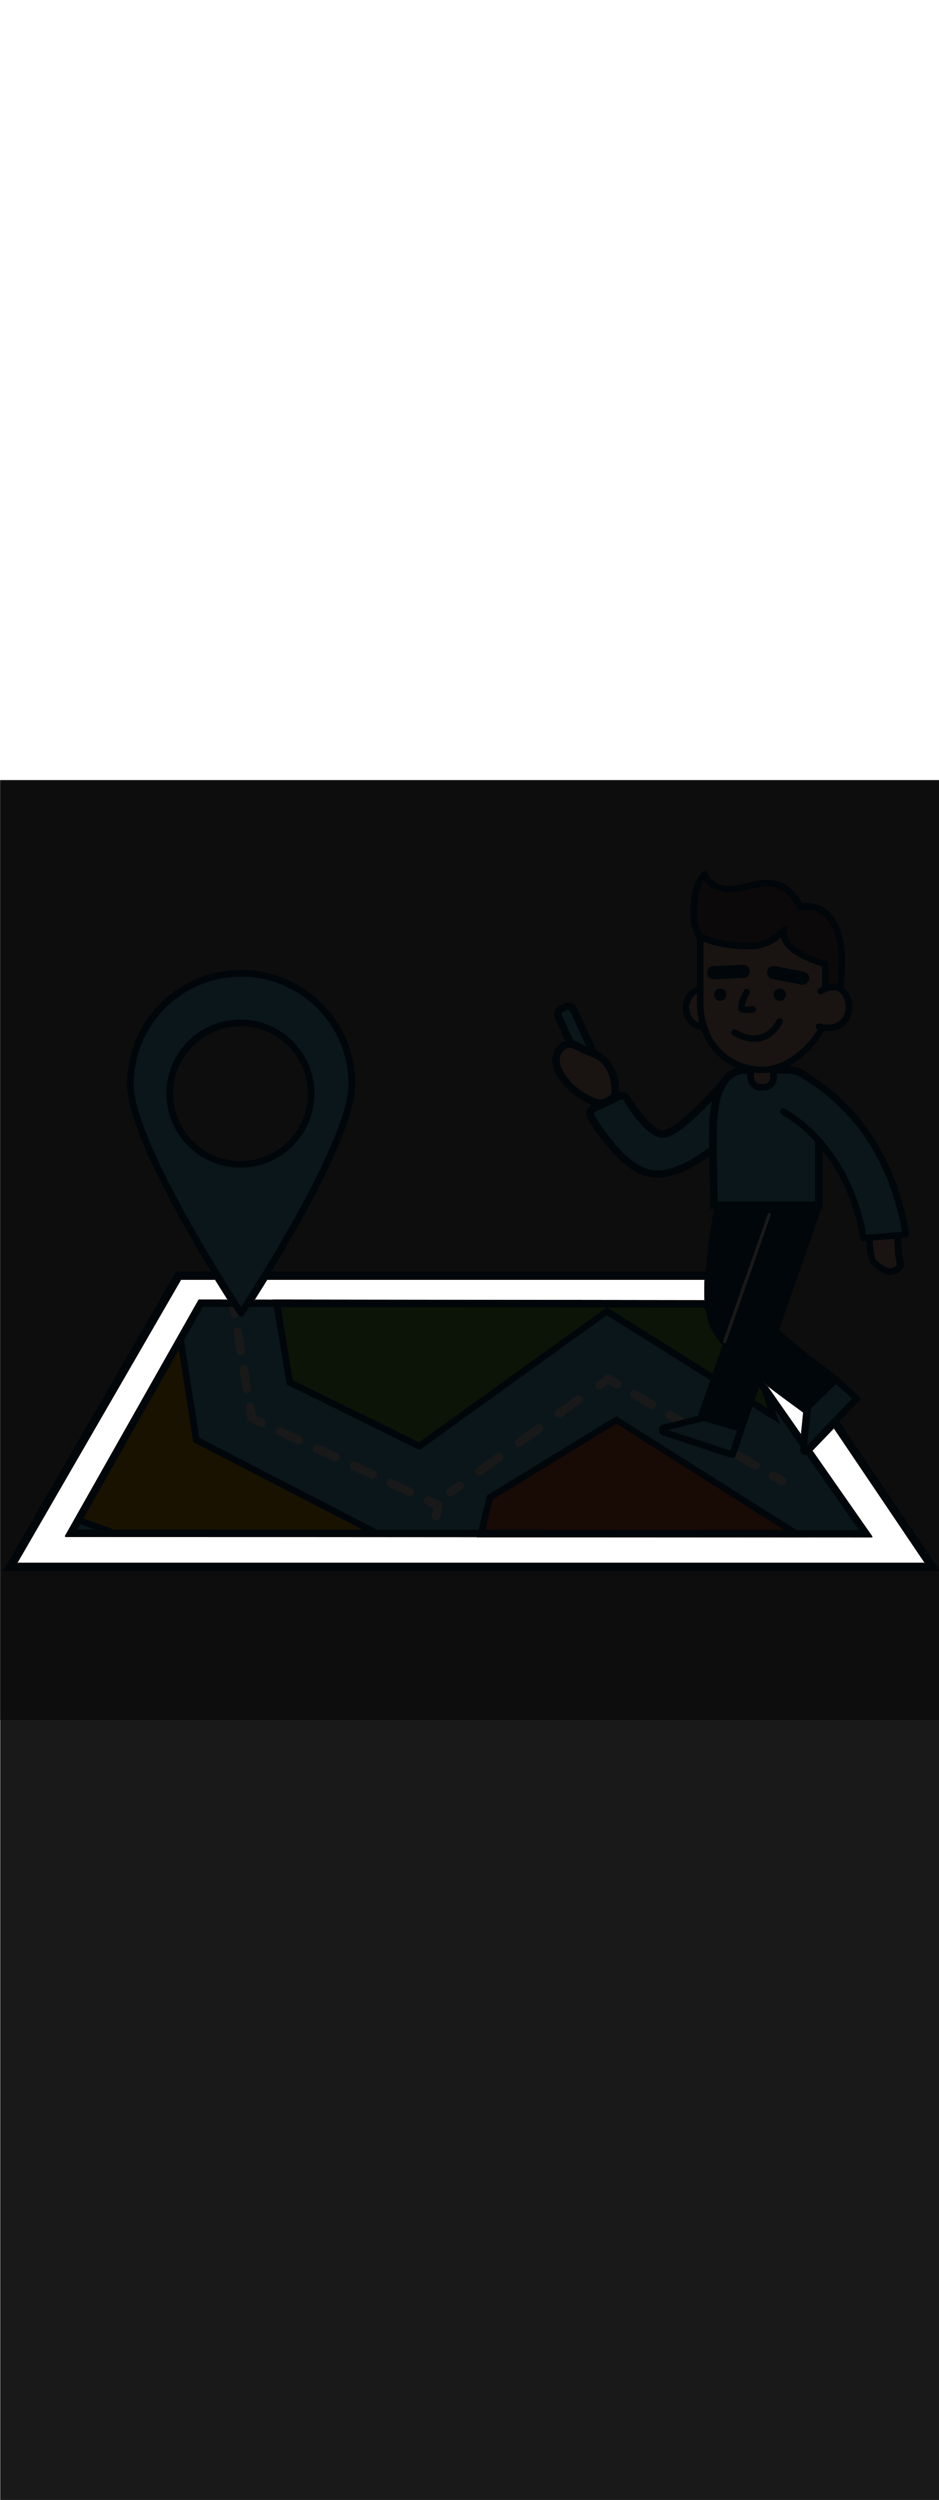 <ns0:svg xmlns:ns0="http://www.w3.org/2000/svg" version="1.1" id="Layer_1" x="0px" y="0px" viewBox="0 0 500 500" style="width: 188px;" xml:space="preserve" data-imageid="navigation-8" imageName="Navigation" class="illustrations_image"><ns0:rect x="0" y="0" width="500" height="500" fill="#808080" stroke="none"/><ns0:defs><ns0:mask id="spotlight-mask"><ns0:rect x="0" y="0" width="100%" height="100%" fill="white" opacity="0.9" /><ns0:style type="text/css" fill="black" /><ns0:style type="text/css" style="" fill="black" /><ns0:path class="st0_navigation-8" points="496.9,418.8 5.1,418.8 95,263.4 391.9,263.4 &#09;" id="element_21" d="M 136.367 275.476 L 136.367 275.476 L 135.823 276.333 L 136.056 276.333 L 145.098 276.343 L 145.112 276.336 L 145.158 276.321 L 145.205 276.309 L 145.253 276.302 L 145.301 276.3 L 147.634 276.303 L 149.967 276.306 L 154.634 276.312 L 156.967 276.315 L 161.634 276.321 L 163.967 276.324 L 166.301 276.327 L 168.634 276.33 L 170.967 276.333 L 175.634 276.339 L 177.967 276.342 L 182.634 276.348 L 184.967 276.352 L 189.634 276.358 L 191.967 276.361 L 196.634 276.367 L 198.967 276.37 L 203.634 276.376 L 205.967 276.379 L 210.634 276.385 L 212.967 276.388 L 215.301 276.391 L 217.634 276.394 L 219.967 276.397 L 224.634 276.403 L 229.301 276.409 L 231.634 276.412 L 233.967 276.415 L 238.634 276.421 L 243.301 276.427 L 245.634 276.43 L 247.967 276.433 L 252.634 276.439 L 257.301 276.445 L 259.634 276.448 L 261.967 276.452 L 264.301 276.455 L 271.301 276.464 L 273.634 276.467 L 278.301 276.473 L 280.634 276.476 L 285.301 276.482 L 287.634 276.485 L 292.301 276.491 L 294.634 276.494 L 299.301 276.5 L 301.634 276.503 L 306.301 276.509 L 308.634 276.512 L 313.301 276.518 L 315.634 276.521 L 320.301 276.527 L 322.634 276.53 L 327.301 276.536 L 329.634 276.539 L 334.301 276.545 L 336.634 276.548 L 341.301 276.555 L 343.634 276.558 L 348.301 276.564 L 350.634 276.567 L 352.967 276.57 L 355.301 276.573 L 357.634 276.576 L 362.301 276.582 L 364.634 276.585 L 369.301 276.591 L 371.634 276.594 L 375.016 276.598 L 374.987 275.912 L 374.987 275.908 L 374.961 275.135 L 374.961 275.132 L 374.941 274.35 L 374.941 274.347 L 374.926 273.557 L 374.926 273.554 L 374.917 272.757 L 374.917 272.753 L 374.914 271.949 L 374.914 271.945 L 374.916 271.134 L 374.916 271.131 L 374.923 270.313 L 374.923 270.31 L 374.935 269.485 L 374.935 269.482 L 374.953 268.652 L 374.953 268.649 L 374.975 267.813 L 374.975 267.81 L 375.002 266.969 L 375.002 266.966 L 375.034 266.12 L 375.034 266.118 L 375.044 265.9 L 142.354 265.9 L 142.191 266.164 L 142.19 266.165 L 141.475 267.322 L 141.475 267.322 L 140.775 268.45 L 140.775 268.451 L 140.092 269.549 L 140.091 269.55 L 139.425 270.618 L 139.424 270.618 L 138.775 271.655 L 138.775 271.656 L 138.144 272.66 L 138.144 272.661 L 137.532 273.633 L 137.532 273.633 L 136.939 274.572 L 136.939 274.572 L 136.367 275.476 Z M 444.019 345.054 L 443.46 345.636 L 443.188 345.919 L 441.829 347.333 L 441.558 347.616 L 439.656 349.596 L 439.384 349.879 L 437.753 351.576 L 437.482 351.859 L 435.851 353.555 L 435.58 353.838 L 433.949 355.535 L 433.678 355.818 L 432.773 356.76 L 433.229 357.414 L 433.788 358.214 L 434.346 359.014 L 434.905 359.814 L 436.581 362.214 L 437.139 363.014 L 438.815 365.414 L 439.374 366.214 L 439.932 367.014 L 440.491 367.814 L 441.049 368.614 L 442.167 370.214 L 442.725 371.014 L 443.284 371.814 L 444.959 374.214 L 445.518 375.014 L 446.635 376.614 L 447.194 377.414 L 448.87 379.814 L 449.428 380.614 L 450.545 382.214 L 451.104 383.014 L 451.662 383.814 L 452.221 384.614 L 452.78 385.414 L 453.338 386.214 L 454.455 387.814 L 455.014 388.614 L 457.248 391.814 L 457.807 392.614 L 458.924 394.214 L 459.483 395.014 L 460.041 395.814 L 460.6 396.614 L 461.158 397.414 L 461.717 398.214 L 462.834 399.814 L 463.393 400.614 L 464.51 402.214 L 464.513 402.219 L 464.518 402.225 L 464.527 402.241 L 464.536 402.256 L 464.539 402.262 L 464.542 402.267 L 464.55 402.284 L 464.558 402.3 L 464.561 402.306 L 464.563 402.311 L 464.57 402.33 L 464.576 402.347 L 464.577 402.352 L 464.579 402.358 L 464.584 402.377 L 464.589 402.395 L 464.59 402.4 L 464.591 402.405 L 464.594 402.425 L 464.597 402.444 L 464.597 402.449 L 464.598 402.454 L 464.599 402.475 L 464.6 402.494 L 464.6 402.498 L 464.6 402.502 L 464.599 402.524 L 464.598 402.543 L 464.598 402.547 L 464.597 402.551 L 464.594 402.573 L 464.591 402.593 L 464.591 402.596 L 464.59 402.6 L 464.584 402.622 L 464.58 402.641 L 464.579 402.644 L 464.578 402.647 L 464.57 402.669 L 464.563 402.688 L 464.562 402.691 L 464.561 402.693 L 464.551 402.715 L 464.542 402.733 L 464.541 402.735 L 464.54 402.737 L 464.527 402.758 L 464.517 402.776 L 464.516 402.777 L 464.515 402.779 L 464.5 402.8 L 464.487 402.816 L 464.486 402.817 L 464.486 402.818 L 464.467 402.838 L 464.454 402.853 L 464.453 402.854 L 464.453 402.855 L 464.431 402.874 L 464.417 402.886 L 464.417 402.887 L 464.416 402.887 L 464.389 402.907 L 464.377 402.916 L 464.377 402.916 L 464.377 402.916 L 464.335 402.941 L 464.335 402.941 L 464.335 402.941 L 464.329 402.944 L 464.291 402.962 L 464.29 402.962 L 464.29 402.963 L 464.274 402.968 L 464.244 402.979 L 464.244 402.979 L 464.243 402.979 L 464.224 402.984 L 464.197 402.991 L 464.196 402.991 L 464.194 402.991 L 464.175 402.994 L 464.149 402.998 L 464.147 402.998 L 464.145 402.998 L 464.125 402.999 L 464.1 403 L 459.765 402.997 L 455.431 402.994 L 442.428 402.985 L 438.094 402.982 L 429.852 402.976 L 429.844 402.979 L 429.841 402.98 L 429.837 402.981 L 429.819 402.985 L 429.797 402.991 L 429.793 402.991 L 429.789 402.992 L 429.77 402.994 L 429.748 402.998 L 429.744 402.998 L 429.739 402.998 L 429.721 402.999 L 429.7 403 L 427.925 402.999 L 426.15 402.998 L 422.601 402.996 L 420.826 402.995 L 417.276 402.993 L 415.502 402.992 L 413.727 402.991 L 411.952 402.99 L 408.403 402.988 L 406.628 402.987 L 403.079 402.985 L 401.304 402.984 L 397.754 402.982 L 395.98 402.981 L 392.43 402.979 L 390.655 402.978 L 388.881 402.977 L 387.106 402.976 L 385.331 402.975 L 383.556 402.974 L 381.782 402.973 L 378.232 402.971 L 376.457 402.97 L 372.908 402.968 L 371.133 402.967 L 367.584 402.965 L 365.809 402.964 L 364.034 402.963 L 362.259 402.962 L 360.485 402.961 L 358.71 402.96 L 356.935 402.959 L 355.16 402.958 L 353.386 402.957 L 351.611 402.956 L 348.061 402.954 L 346.287 402.953 L 342.737 402.951 L 340.962 402.949 L 339.188 402.948 L 337.413 402.947 L 335.638 402.946 L 333.863 402.945 L 332.089 402.944 L 330.314 402.943 L 328.539 402.942 L 326.764 402.941 L 324.99 402.94 L 323.215 402.939 L 321.44 402.938 L 317.891 402.936 L 316.116 402.935 L 312.566 402.933 L 310.792 402.932 L 309.017 402.931 L 307.242 402.93 L 305.467 402.929 L 303.693 402.928 L 301.918 402.927 L 300.143 402.926 L 298.368 402.925 L 296.594 402.924 L 294.819 402.923 L 293.044 402.922 L 291.269 402.921 L 287.72 402.919 L 285.945 402.918 L 282.396 402.916 L 280.621 402.915 L 278.846 402.914 L 277.071 402.913 L 275.297 402.912 L 273.522 402.911 L 271.747 402.91 L 269.972 402.909 L 268.198 402.908 L 266.423 402.907 L 262.873 402.905 L 261.099 402.904 L 257.549 402.902 L 255.774 402.901 L 254 402.9 L 253.95 402.897 L 253.9 402.89 L 253.851 402.877 L 253.804 402.86 L 253.79 402.853 L 251.717 402.852 L 247.382 402.848 L 243.048 402.845 L 238.714 402.842 L 234.379 402.839 L 230.045 402.836 L 225.711 402.833 L 221.376 402.83 L 212.708 402.824 L 208.373 402.821 L 204.039 402.818 L 199.705 402.815 L 195.37 402.812 L 191.036 402.809 L 186.702 402.806 L 178.033 402.8 L 173.699 402.797 L 165.03 402.791 L 160.696 402.788 L 156.361 402.785 L 147.693 402.779 L 143.358 402.776 L 134.69 402.77 L 130.355 402.767 L 126.021 402.764 L 121.687 402.761 L 117.352 402.758 L 113.018 402.755 L 104.349 402.748 L 100.015 402.745 L 95.68 402.742 L 91.346 402.739 L 87.012 402.736 L 82.677 402.733 L 78.343 402.73 L 74.009 402.727 L 65.34 402.721 L 61.006 402.718 L 52.337 402.712 L 48.003 402.709 L 39.334 402.703 L 35 402.7 L 34.95 402.698 L 34.901 402.69 L 34.853 402.678 L 34.806 402.661 L 34.762 402.639 L 34.719 402.614 L 34.68 402.584 L 34.643 402.55 L 34.61 402.513 L 34.581 402.473 L 34.556 402.43 L 34.535 402.385 L 34.519 402.338 L 34.508 402.289 L 34.502 402.24 L 34.5 402.191 L 34.503 402.141 L 34.512 402.092 L 34.525 402.044 L 34.543 401.998 L 34.565 401.954 L 35.282 400.687 L 35.999 399.42 L 36.716 398.154 L 37.434 396.887 L 38.151 395.62 L 38.842 394.399 L 38.843 394.397 L 38.865 394.354 L 40.033 392.291 L 40.616 391.26 L 43.536 386.103 L 44.119 385.072 L 47.039 379.915 L 47.622 378.884 L 49.958 374.759 L 50.542 373.727 L 51.125 372.696 L 51.709 371.665 L 54.045 367.54 L 54.629 366.508 L 57.548 361.352 L 58.132 360.32 L 60.467 356.195 L 61.051 355.164 L 61.635 354.132 L 62.218 353.101 L 62.802 352.07 L 63.386 351.039 L 64.554 348.976 L 65.138 347.945 L 65.721 346.913 L 66.305 345.882 L 66.889 344.851 L 67.473 343.819 L 68.057 342.788 L 71.56 336.6 L 72.144 335.569 L 72.728 334.538 L 73.311 333.506 L 74.479 331.444 L 75.063 330.412 L 75.647 329.381 L 76.231 328.35 L 76.814 327.318 L 77.398 326.287 L 77.982 325.256 L 78.566 324.224 L 79.15 323.193 L 80.901 320.099 L 81.485 319.068 L 85.572 311.849 L 86.156 310.817 L 87.323 308.755 L 87.907 307.723 L 92.578 299.473 L 93.162 298.442 L 94.33 296.379 L 94.913 295.348 L 96.665 292.254 L 96.691 292.212 L 96.721 292.175 L 96.959 291.754 L 97.676 290.487 L 98.393 289.22 L 99.11 287.954 L 100.545 285.42 L 101.262 284.154 L 101.979 282.887 L 103.413 280.354 L 104.131 279.087 L 104.848 277.82 L 105.565 276.554 L 105.591 276.513 L 105.62 276.475 L 105.653 276.44 L 105.689 276.409 L 105.728 276.38 L 105.769 276.356 L 105.813 276.336 L 105.858 276.32 L 105.905 276.309 L 105.953 276.302 L 106.001 276.3 L 108.733 276.303 L 111.465 276.306 L 114.198 276.309 L 116.93 276.312 L 119.662 276.315 L 120.972 276.317 L 120.433 275.468 L 120.433 275.467 L 119.861 274.563 L 119.861 274.562 L 119.268 273.623 L 119.268 273.623 L 118.656 272.65 L 118.656 272.65 L 118.025 271.644 L 118.025 271.643 L 117.375 270.606 L 117.375 270.605 L 116.709 269.536 L 116.708 269.536 L 116.025 268.436 L 116.024 268.436 L 115.325 267.307 L 115.325 267.306 L 114.61 266.149 L 114.609 266.148 L 114.457 265.9 L 96.488 265.9 L 95.748 267.18 L 94.863 268.709 L 93.978 270.238 L 93.093 271.768 L 92.209 273.297 L 90.439 276.355 L 89.554 277.885 L 87.784 280.943 L 86.899 282.473 L 86.015 284.002 L 85.13 285.531 L 83.36 288.59 L 82.475 290.119 L 81.59 291.648 L 80.706 293.178 L 78.936 296.236 L 78.051 297.766 L 76.281 300.824 L 75.396 302.353 L 74.512 303.883 L 73.627 305.412 L 72.742 306.941 L 70.972 310 L 70.087 311.529 L 69.202 313.058 L 68.318 314.588 L 67.433 316.117 L 65.663 319.176 L 64.778 320.705 L 63.893 322.234 L 63.009 323.764 L 62.124 325.293 L 61.239 326.822 L 57.699 332.939 L 56.815 334.469 L 55.93 335.998 L 55.045 337.527 L 54.16 339.056 L 53.275 340.586 L 52.39 342.115 L 51.506 343.644 L 50.621 345.174 L 49.736 346.703 L 48.851 348.232 L 47.966 349.762 L 47.081 351.291 L 45.312 354.349 L 44.427 355.879 L 43.542 357.408 L 42.657 358.937 L 41.772 360.467 L 40.887 361.996 L 39.118 365.054 L 38.233 366.584 L 37.348 368.113 L 36.463 369.642 L 35.578 371.172 L 34.693 372.701 L 32.924 375.759 L 32.039 377.289 L 31.154 378.818 L 30.269 380.347 L 29.384 381.877 L 28.499 383.406 L 27.615 384.935 L 26.73 386.465 L 25.845 387.994 L 24.96 389.523 L 24.075 391.052 L 23.19 392.582 L 22.306 394.111 L 21.421 395.64 L 20.536 397.17 L 19.651 398.699 L 18.766 400.228 L 17.881 401.757 L 16.996 403.287 L 16.112 404.816 L 15.227 406.345 L 14.342 407.875 L 13.457 409.404 L 12.572 410.933 L 11.687 412.463 L 9.918 415.521 L 9.467 416.3 L 492.159 416.3 L 491.652 415.551 L 490.619 414.021 L 489.586 412.492 L 488.552 410.963 L 487.519 409.433 L 486.486 407.904 L 485.452 406.375 L 484.419 404.846 L 483.386 403.316 L 482.352 401.787 L 481.319 400.258 L 480.286 398.728 L 478.219 395.67 L 477.186 394.141 L 476.152 392.611 L 475.119 391.082 L 474.086 389.553 L 473.052 388.023 L 472.019 386.494 L 470.986 384.965 L 469.952 383.435 L 468.919 381.906 L 467.886 380.377 L 466.852 378.848 L 465.819 377.318 L 464.786 375.789 L 462.719 372.73 L 461.686 371.201 L 460.652 369.672 L 459.619 368.143 L 458.586 366.613 L 457.552 365.084 L 456.519 363.555 L 455.486 362.025 L 454.452 360.496 L 453.419 358.967 L 452.386 357.438 L 451.352 355.908 L 449.286 352.85 L 447.219 349.791 L 446.186 348.262 L 445.152 346.732 L 444.119 345.203 L 444.019 345.054 Z M 426.451 347.706 L 426.462 347.591 L 426.485 347.36 L 426.718 345.047 L 426.741 344.816 L 427.02 342.04 L 427.043 341.809 L 427.484 337.414 L 427.508 337.182 L 427.574 336.517 L 427.554 336.502 L 427.478 336.444 L 427.401 336.387 L 427.324 336.329 L 427.246 336.271 L 427.168 336.213 L 427.09 336.154 L 427.011 336.095 L 426.932 336.036 L 426.853 335.977 L 426.773 335.917 L 426.693 335.858 L 426.613 335.798 L 426.532 335.737 L 426.451 335.677 L 426.369 335.616 L 426.288 335.556 L 426.205 335.494 L 426.123 335.433 L 426.04 335.372 L 425.957 335.31 L 425.874 335.248 L 425.79 335.186 L 425.706 335.124 L 425.621 335.061 L 425.536 334.998 L 425.451 334.935 L 425.366 334.872 L 425.28 334.809 L 425.194 334.745 L 425.108 334.682 L 425.021 334.618 L 424.934 334.554 L 424.847 334.489 L 424.759 334.425 L 424.671 334.36 L 424.583 334.296 L 424.495 334.23 L 424.406 334.165 L 424.317 334.1 L 424.227 334.034 L 424.138 333.969 L 424.048 333.903 L 423.957 333.837 L 423.867 333.771 L 423.776 333.704 L 423.685 333.638 L 423.593 333.571 L 423.502 333.504 L 423.41 333.437 L 423.317 333.37 L 423.225 333.303 L 423.132 333.235 L 423.039 333.167 L 422.946 333.1 L 422.852 333.032 L 422.758 332.964 L 422.664 332.896 L 422.569 332.827 L 422.475 332.759 L 422.38 332.69 L 422.285 332.621 L 422.189 332.552 L 422.093 332.483 L 421.998 332.414 L 421.901 332.345 L 421.805 332.276 L 421.708 332.206 L 421.703 332.202 L 421.216 331.843 L 420.724 331.48 L 420.227 331.113 L 419.725 330.743 L 419.219 330.37 L 418.709 329.993 L 418.194 329.613 L 417.676 329.229 L 417.154 328.843 L 416.629 328.453 L 416.1 328.06 L 415.568 327.665 L 415.033 327.266 L 414.495 326.865 L 413.955 326.46 L 413.954 326.46 L 413.412 326.053 L 413.411 326.053 L 412.866 325.644 L 412.866 325.644 L 412.319 325.232 L 412.318 325.231 L 411.77 324.817 L 411.769 324.817 L 411.218 324.4 L 411.218 324.4 L 410.666 323.98 L 410.665 323.98 L 410.111 323.559 L 410.111 323.558 L 409.556 323.135 L 409.555 323.134 L 408.999 322.708 L 408.999 322.708 L 408.993 322.703 L 409.21 323.014 L 409.769 323.814 L 410.327 324.614 L 410.886 325.414 L 412.003 327.014 L 412.561 327.814 L 413.12 328.614 L 413.679 329.414 L 414.237 330.214 L 414.796 331.014 L 415.913 332.614 L 416.472 333.414 L 417.03 334.214 L 418.147 335.814 L 418.706 336.614 L 419.265 337.414 L 419.823 338.214 L 420.382 339.014 L 420.94 339.814 L 422.057 341.414 L 422.616 342.214 L 424.292 344.614 L 424.85 345.414 L 425.409 346.214 L 425.968 347.014 L 426.451 347.706 Z M 96.641 265.636 L 96.648 265.62 L 96.637 265.643 L 96.641 265.636 Z M 96.662 265.591 L 96.668 265.575 L 96.658 265.599 L 96.662 265.591 Z M 96.678 265.545 L 96.683 265.528 L 96.676 265.552 L 96.678 265.545 Z M 96.69 265.498 L 96.693 265.48 L 96.689 265.505 L 96.69 265.498 Z M 96.698 265.449 L 96.699 265.43 L 96.697 265.456 L 96.698 265.449 Z M 96.7 265.4 L 96.699 265.381 L 96.7 265.406 L 96.7 265.4 Z M 96.698 265.351 L 96.695 265.332 L 96.698 265.357 L 96.698 265.351 Z M 96.69 265.302 L 96.686 265.283 L 96.691 265.308 L 96.69 265.302 Z M 96.678 265.255 L 96.672 265.236 L 96.68 265.26 L 96.678 265.255 Z M 96.662 265.209 L 96.653 265.19 L 96.664 265.213 L 96.662 265.209 Z M 96.641 265.164 L 96.63 265.146 L 96.643 265.168 L 96.641 265.164 Z M 96.616 265.122 L 96.603 265.105 L 96.618 265.126 L 96.616 265.122 Z M 96.587 265.083 L 96.571 265.066 L 96.589 265.086 L 96.587 265.083 Z M 96.554 265.046 L 96.536 265.031 L 96.556 265.049 L 96.554 265.046 Z M 96.517 265.013 L 96.498 264.999 L 96.519 265.015 L 96.517 265.013 Z M 96.478 264.984 L 96.457 264.972 L 96.48 264.986 L 96.478 264.984 Z M 96.436 264.959 L 96.413 264.948 L 96.437 264.96 L 96.436 264.959 Z M 96.391 264.938 L 96.366 264.929 L 96.393 264.939 L 96.391 264.938 Z M 96.345 264.922 L 96.318 264.915 L 96.346 264.922 L 96.345 264.922 Z M 96.298 264.91 L 96.266 264.905 L 96.298 264.91 L 96.298 264.91 Z M 96.249 264.902 L 96.2 264.9 L 96.249 264.902 L 96.249 264.902 Z" fill="black" /><ns0:path class="st0_navigation-8" points="496.9,418.8 5.1,418.8 95,263.4 391.9,263.4 &#09;" id="element_21" d="M 136.367 275.476 L 136.367 275.476 L 135.823 276.333 L 136.056 276.333 L 145.098 276.343 L 145.112 276.336 L 145.158 276.321 L 145.205 276.309 L 145.253 276.302 L 145.301 276.3 L 147.634 276.303 L 149.967 276.306 L 154.634 276.312 L 156.967 276.315 L 161.634 276.321 L 163.967 276.324 L 166.301 276.327 L 168.634 276.33 L 170.967 276.333 L 175.634 276.339 L 177.967 276.342 L 182.634 276.348 L 184.967 276.352 L 189.634 276.358 L 191.967 276.361 L 196.634 276.367 L 198.967 276.37 L 203.634 276.376 L 205.967 276.379 L 210.634 276.385 L 212.967 276.388 L 215.301 276.391 L 217.634 276.394 L 219.967 276.397 L 224.634 276.403 L 229.301 276.409 L 231.634 276.412 L 233.967 276.415 L 238.634 276.421 L 243.301 276.427 L 245.634 276.43 L 247.967 276.433 L 252.634 276.439 L 257.301 276.445 L 259.634 276.448 L 261.967 276.452 L 264.301 276.455 L 271.301 276.464 L 273.634 276.467 L 278.301 276.473 L 280.634 276.476 L 285.301 276.482 L 287.634 276.485 L 292.301 276.491 L 294.634 276.494 L 299.301 276.5 L 301.634 276.503 L 306.301 276.509 L 308.634 276.512 L 313.301 276.518 L 315.634 276.521 L 320.301 276.527 L 322.634 276.53 L 327.301 276.536 L 329.634 276.539 L 334.301 276.545 L 336.634 276.548 L 341.301 276.555 L 343.634 276.558 L 348.301 276.564 L 350.634 276.567 L 352.967 276.57 L 355.301 276.573 L 357.634 276.576 L 362.301 276.582 L 364.634 276.585 L 369.301 276.591 L 371.634 276.594 L 375.016 276.598 L 374.987 275.912 L 374.987 275.908 L 374.961 275.135 L 374.961 275.132 L 374.941 274.35 L 374.941 274.347 L 374.926 273.557 L 374.926 273.554 L 374.917 272.757 L 374.917 272.753 L 374.914 271.949 L 374.914 271.945 L 374.916 271.134 L 374.916 271.131 L 374.923 270.313 L 374.923 270.31 L 374.935 269.485 L 374.935 269.482 L 374.953 268.652 L 374.953 268.649 L 374.975 267.813 L 374.975 267.81 L 375.002 266.969 L 375.002 266.966 L 375.034 266.12 L 375.034 266.118 L 375.044 265.9 L 142.354 265.9 L 142.191 266.164 L 142.19 266.165 L 141.475 267.322 L 141.475 267.322 L 140.775 268.45 L 140.775 268.451 L 140.092 269.549 L 140.091 269.55 L 139.425 270.618 L 139.424 270.618 L 138.775 271.655 L 138.775 271.656 L 138.144 272.66 L 138.144 272.661 L 137.532 273.633 L 137.532 273.633 L 136.939 274.572 L 136.939 274.572 L 136.367 275.476 Z M 444.019 345.054 L 443.46 345.636 L 443.188 345.919 L 441.829 347.333 L 441.558 347.616 L 439.656 349.596 L 439.384 349.879 L 437.753 351.576 L 437.482 351.859 L 435.851 353.555 L 435.58 353.838 L 433.949 355.535 L 433.678 355.818 L 432.773 356.76 L 433.229 357.414 L 433.788 358.214 L 434.346 359.014 L 434.905 359.814 L 436.581 362.214 L 437.139 363.014 L 438.815 365.414 L 439.374 366.214 L 439.932 367.014 L 440.491 367.814 L 441.049 368.614 L 442.167 370.214 L 442.725 371.014 L 443.284 371.814 L 444.959 374.214 L 445.518 375.014 L 446.635 376.614 L 447.194 377.414 L 448.87 379.814 L 449.428 380.614 L 450.545 382.214 L 451.104 383.014 L 451.662 383.814 L 452.221 384.614 L 452.78 385.414 L 453.338 386.214 L 454.455 387.814 L 455.014 388.614 L 457.248 391.814 L 457.807 392.614 L 458.924 394.214 L 459.483 395.014 L 460.041 395.814 L 460.6 396.614 L 461.158 397.414 L 461.717 398.214 L 462.834 399.814 L 463.393 400.614 L 464.51 402.214 L 464.513 402.219 L 464.518 402.225 L 464.527 402.241 L 464.536 402.256 L 464.539 402.262 L 464.542 402.267 L 464.55 402.284 L 464.558 402.3 L 464.561 402.306 L 464.563 402.311 L 464.57 402.33 L 464.576 402.347 L 464.577 402.352 L 464.579 402.358 L 464.584 402.377 L 464.589 402.395 L 464.59 402.4 L 464.591 402.405 L 464.594 402.425 L 464.597 402.444 L 464.597 402.449 L 464.598 402.454 L 464.599 402.475 L 464.6 402.494 L 464.6 402.498 L 464.6 402.502 L 464.599 402.524 L 464.598 402.543 L 464.598 402.547 L 464.597 402.551 L 464.594 402.573 L 464.591 402.593 L 464.591 402.596 L 464.59 402.6 L 464.584 402.622 L 464.58 402.641 L 464.579 402.644 L 464.578 402.647 L 464.57 402.669 L 464.563 402.688 L 464.562 402.691 L 464.561 402.693 L 464.551 402.715 L 464.542 402.733 L 464.541 402.735 L 464.54 402.737 L 464.527 402.758 L 464.517 402.776 L 464.516 402.777 L 464.515 402.779 L 464.5 402.8 L 464.487 402.816 L 464.486 402.817 L 464.486 402.818 L 464.467 402.838 L 464.454 402.853 L 464.453 402.854 L 464.453 402.855 L 464.431 402.874 L 464.417 402.886 L 464.417 402.887 L 464.416 402.887 L 464.389 402.907 L 464.377 402.916 L 464.377 402.916 L 464.377 402.916 L 464.335 402.941 L 464.335 402.941 L 464.335 402.941 L 464.329 402.944 L 464.291 402.962 L 464.29 402.962 L 464.29 402.963 L 464.274 402.968 L 464.244 402.979 L 464.244 402.979 L 464.243 402.979 L 464.224 402.984 L 464.197 402.991 L 464.196 402.991 L 464.194 402.991 L 464.175 402.994 L 464.149 402.998 L 464.147 402.998 L 464.145 402.998 L 464.125 402.999 L 464.1 403 L 459.765 402.997 L 455.431 402.994 L 442.428 402.985 L 438.094 402.982 L 429.852 402.976 L 429.844 402.979 L 429.841 402.98 L 429.837 402.981 L 429.819 402.985 L 429.797 402.991 L 429.793 402.991 L 429.789 402.992 L 429.77 402.994 L 429.748 402.998 L 429.744 402.998 L 429.739 402.998 L 429.721 402.999 L 429.7 403 L 427.925 402.999 L 426.15 402.998 L 422.601 402.996 L 420.826 402.995 L 417.276 402.993 L 415.502 402.992 L 413.727 402.991 L 411.952 402.99 L 408.403 402.988 L 406.628 402.987 L 403.079 402.985 L 401.304 402.984 L 397.754 402.982 L 395.98 402.981 L 392.43 402.979 L 390.655 402.978 L 388.881 402.977 L 387.106 402.976 L 385.331 402.975 L 383.556 402.974 L 381.782 402.973 L 378.232 402.971 L 376.457 402.97 L 372.908 402.968 L 371.133 402.967 L 367.584 402.965 L 365.809 402.964 L 364.034 402.963 L 362.259 402.962 L 360.485 402.961 L 358.71 402.96 L 356.935 402.959 L 355.16 402.958 L 353.386 402.957 L 351.611 402.956 L 348.061 402.954 L 346.287 402.953 L 342.737 402.951 L 340.962 402.949 L 339.188 402.948 L 337.413 402.947 L 335.638 402.946 L 333.863 402.945 L 332.089 402.944 L 330.314 402.943 L 328.539 402.942 L 326.764 402.941 L 324.99 402.94 L 323.215 402.939 L 321.44 402.938 L 317.891 402.936 L 316.116 402.935 L 312.566 402.933 L 310.792 402.932 L 309.017 402.931 L 307.242 402.93 L 305.467 402.929 L 303.693 402.928 L 301.918 402.927 L 300.143 402.926 L 298.368 402.925 L 296.594 402.924 L 294.819 402.923 L 293.044 402.922 L 291.269 402.921 L 287.72 402.919 L 285.945 402.918 L 282.396 402.916 L 280.621 402.915 L 278.846 402.914 L 277.071 402.913 L 275.297 402.912 L 273.522 402.911 L 271.747 402.91 L 269.972 402.909 L 268.198 402.908 L 266.423 402.907 L 262.873 402.905 L 261.099 402.904 L 257.549 402.902 L 255.774 402.901 L 254 402.9 L 253.95 402.897 L 253.9 402.89 L 253.851 402.877 L 253.804 402.86 L 253.79 402.853 L 251.717 402.852 L 247.382 402.848 L 243.048 402.845 L 238.714 402.842 L 234.379 402.839 L 230.045 402.836 L 225.711 402.833 L 221.376 402.83 L 212.708 402.824 L 208.373 402.821 L 204.039 402.818 L 199.705 402.815 L 195.37 402.812 L 191.036 402.809 L 186.702 402.806 L 178.033 402.8 L 173.699 402.797 L 165.03 402.791 L 160.696 402.788 L 156.361 402.785 L 147.693 402.779 L 143.358 402.776 L 134.69 402.77 L 130.355 402.767 L 126.021 402.764 L 121.687 402.761 L 117.352 402.758 L 113.018 402.755 L 104.349 402.748 L 100.015 402.745 L 95.68 402.742 L 91.346 402.739 L 87.012 402.736 L 82.677 402.733 L 78.343 402.73 L 74.009 402.727 L 65.34 402.721 L 61.006 402.718 L 52.337 402.712 L 48.003 402.709 L 39.334 402.703 L 35 402.7 L 34.95 402.698 L 34.901 402.69 L 34.853 402.678 L 34.806 402.661 L 34.762 402.639 L 34.719 402.614 L 34.68 402.584 L 34.643 402.55 L 34.61 402.513 L 34.581 402.473 L 34.556 402.43 L 34.535 402.385 L 34.519 402.338 L 34.508 402.289 L 34.502 402.24 L 34.5 402.191 L 34.503 402.141 L 34.512 402.092 L 34.525 402.044 L 34.543 401.998 L 34.565 401.954 L 35.282 400.687 L 35.999 399.42 L 36.716 398.154 L 37.434 396.887 L 38.151 395.62 L 38.842 394.399 L 38.843 394.397 L 38.865 394.354 L 40.033 392.291 L 40.616 391.26 L 43.536 386.103 L 44.119 385.072 L 47.039 379.915 L 47.622 378.884 L 49.958 374.759 L 50.542 373.727 L 51.125 372.696 L 51.709 371.665 L 54.045 367.54 L 54.629 366.508 L 57.548 361.352 L 58.132 360.32 L 60.467 356.195 L 61.051 355.164 L 61.635 354.132 L 62.218 353.101 L 62.802 352.07 L 63.386 351.039 L 64.554 348.976 L 65.138 347.945 L 65.721 346.913 L 66.305 345.882 L 66.889 344.851 L 67.473 343.819 L 68.057 342.788 L 71.56 336.6 L 72.144 335.569 L 72.728 334.538 L 73.311 333.506 L 74.479 331.444 L 75.063 330.412 L 75.647 329.381 L 76.231 328.35 L 76.814 327.318 L 77.398 326.287 L 77.982 325.256 L 78.566 324.224 L 79.15 323.193 L 80.901 320.099 L 81.485 319.068 L 85.572 311.849 L 86.156 310.817 L 87.323 308.755 L 87.907 307.723 L 92.578 299.473 L 93.162 298.442 L 94.33 296.379 L 94.913 295.348 L 96.665 292.254 L 96.691 292.212 L 96.721 292.175 L 96.959 291.754 L 97.676 290.487 L 98.393 289.22 L 99.11 287.954 L 100.545 285.42 L 101.262 284.154 L 101.979 282.887 L 103.413 280.354 L 104.131 279.087 L 104.848 277.82 L 105.565 276.554 L 105.591 276.513 L 105.62 276.475 L 105.653 276.44 L 105.689 276.409 L 105.728 276.38 L 105.769 276.356 L 105.813 276.336 L 105.858 276.32 L 105.905 276.309 L 105.953 276.302 L 106.001 276.3 L 108.733 276.303 L 111.465 276.306 L 114.198 276.309 L 116.93 276.312 L 119.662 276.315 L 120.972 276.317 L 120.433 275.468 L 120.433 275.467 L 119.861 274.563 L 119.861 274.562 L 119.268 273.623 L 119.268 273.623 L 118.656 272.65 L 118.656 272.65 L 118.025 271.644 L 118.025 271.643 L 117.375 270.606 L 117.375 270.605 L 116.709 269.536 L 116.708 269.536 L 116.025 268.436 L 116.024 268.436 L 115.325 267.307 L 115.325 267.306 L 114.61 266.149 L 114.609 266.148 L 114.457 265.9 L 96.488 265.9 L 95.748 267.18 L 94.863 268.709 L 93.978 270.238 L 93.093 271.768 L 92.209 273.297 L 90.439 276.355 L 89.554 277.885 L 87.784 280.943 L 86.899 282.473 L 86.015 284.002 L 85.13 285.531 L 83.36 288.59 L 82.475 290.119 L 81.59 291.648 L 80.706 293.178 L 78.936 296.236 L 78.051 297.766 L 76.281 300.824 L 75.396 302.353 L 74.512 303.883 L 73.627 305.412 L 72.742 306.941 L 70.972 310 L 70.087 311.529 L 69.202 313.058 L 68.318 314.588 L 67.433 316.117 L 65.663 319.176 L 64.778 320.705 L 63.893 322.234 L 63.009 323.764 L 62.124 325.293 L 61.239 326.822 L 57.699 332.939 L 56.815 334.469 L 55.93 335.998 L 55.045 337.527 L 54.16 339.056 L 53.275 340.586 L 52.39 342.115 L 51.506 343.644 L 50.621 345.174 L 49.736 346.703 L 48.851 348.232 L 47.966 349.762 L 47.081 351.291 L 45.312 354.349 L 44.427 355.879 L 43.542 357.408 L 42.657 358.937 L 41.772 360.467 L 40.887 361.996 L 39.118 365.054 L 38.233 366.584 L 37.348 368.113 L 36.463 369.642 L 35.578 371.172 L 34.693 372.701 L 32.924 375.759 L 32.039 377.289 L 31.154 378.818 L 30.269 380.347 L 29.384 381.877 L 28.499 383.406 L 27.615 384.935 L 26.73 386.465 L 25.845 387.994 L 24.96 389.523 L 24.075 391.052 L 23.19 392.582 L 22.306 394.111 L 21.421 395.64 L 20.536 397.17 L 19.651 398.699 L 18.766 400.228 L 17.881 401.757 L 16.996 403.287 L 16.112 404.816 L 15.227 406.345 L 14.342 407.875 L 13.457 409.404 L 12.572 410.933 L 11.687 412.463 L 9.918 415.521 L 9.467 416.3 L 492.159 416.3 L 491.652 415.551 L 490.619 414.021 L 489.586 412.492 L 488.552 410.963 L 487.519 409.433 L 486.486 407.904 L 485.452 406.375 L 484.419 404.846 L 483.386 403.316 L 482.352 401.787 L 481.319 400.258 L 480.286 398.728 L 478.219 395.67 L 477.186 394.141 L 476.152 392.611 L 475.119 391.082 L 474.086 389.553 L 473.052 388.023 L 472.019 386.494 L 470.986 384.965 L 469.952 383.435 L 468.919 381.906 L 467.886 380.377 L 466.852 378.848 L 465.819 377.318 L 464.786 375.789 L 462.719 372.73 L 461.686 371.201 L 460.652 369.672 L 459.619 368.143 L 458.586 366.613 L 457.552 365.084 L 456.519 363.555 L 455.486 362.025 L 454.452 360.496 L 453.419 358.967 L 452.386 357.438 L 451.352 355.908 L 449.286 352.85 L 447.219 349.791 L 446.186 348.262 L 445.152 346.732 L 444.119 345.203 L 444.019 345.054 Z M 426.451 347.706 L 426.462 347.591 L 426.485 347.36 L 426.718 345.047 L 426.741 344.816 L 427.02 342.04 L 427.043 341.809 L 427.484 337.414 L 427.508 337.182 L 427.574 336.517 L 427.554 336.502 L 427.478 336.444 L 427.401 336.387 L 427.324 336.329 L 427.246 336.271 L 427.168 336.213 L 427.09 336.154 L 427.011 336.095 L 426.932 336.036 L 426.853 335.977 L 426.773 335.917 L 426.693 335.858 L 426.613 335.798 L 426.532 335.737 L 426.451 335.677 L 426.369 335.616 L 426.288 335.556 L 426.205 335.494 L 426.123 335.433 L 426.04 335.372 L 425.957 335.31 L 425.874 335.248 L 425.79 335.186 L 425.706 335.124 L 425.621 335.061 L 425.536 334.998 L 425.451 334.935 L 425.366 334.872 L 425.28 334.809 L 425.194 334.745 L 425.108 334.682 L 425.021 334.618 L 424.934 334.554 L 424.847 334.489 L 424.759 334.425 L 424.671 334.36 L 424.583 334.296 L 424.495 334.23 L 424.406 334.165 L 424.317 334.1 L 424.227 334.034 L 424.138 333.969 L 424.048 333.903 L 423.957 333.837 L 423.867 333.771 L 423.776 333.704 L 423.685 333.638 L 423.593 333.571 L 423.502 333.504 L 423.41 333.437 L 423.317 333.37 L 423.225 333.303 L 423.132 333.235 L 423.039 333.167 L 422.946 333.1 L 422.852 333.032 L 422.758 332.964 L 422.664 332.896 L 422.569 332.827 L 422.475 332.759 L 422.38 332.69 L 422.285 332.621 L 422.189 332.552 L 422.093 332.483 L 421.998 332.414 L 421.901 332.345 L 421.805 332.276 L 421.708 332.206 L 421.703 332.202 L 421.216 331.843 L 420.724 331.48 L 420.227 331.113 L 419.725 330.743 L 419.219 330.37 L 418.709 329.993 L 418.194 329.613 L 417.676 329.229 L 417.154 328.843 L 416.629 328.453 L 416.1 328.06 L 415.568 327.665 L 415.033 327.266 L 414.495 326.865 L 413.955 326.46 L 413.954 326.46 L 413.412 326.053 L 413.411 326.053 L 412.866 325.644 L 412.866 325.644 L 412.319 325.232 L 412.318 325.231 L 411.77 324.817 L 411.769 324.817 L 411.218 324.4 L 411.218 324.4 L 410.666 323.98 L 410.665 323.98 L 410.111 323.559 L 410.111 323.558 L 409.556 323.135 L 409.555 323.134 L 408.999 322.708 L 408.999 322.708 L 408.993 322.703 L 409.21 323.014 L 409.769 323.814 L 410.327 324.614 L 410.886 325.414 L 412.003 327.014 L 412.561 327.814 L 413.12 328.614 L 413.679 329.414 L 414.237 330.214 L 414.796 331.014 L 415.913 332.614 L 416.472 333.414 L 417.03 334.214 L 418.147 335.814 L 418.706 336.614 L 419.265 337.414 L 419.823 338.214 L 420.382 339.014 L 420.94 339.814 L 422.057 341.414 L 422.616 342.214 L 424.292 344.614 L 424.85 345.414 L 425.409 346.214 L 425.968 347.014 L 426.451 347.706 Z M 96.641 265.636 L 96.648 265.62 L 96.637 265.643 L 96.641 265.636 Z M 96.662 265.591 L 96.668 265.575 L 96.658 265.599 L 96.662 265.591 Z M 96.678 265.545 L 96.683 265.528 L 96.676 265.552 L 96.678 265.545 Z M 96.69 265.498 L 96.693 265.48 L 96.689 265.505 L 96.69 265.498 Z M 96.698 265.449 L 96.699 265.43 L 96.697 265.456 L 96.698 265.449 Z M 96.7 265.4 L 96.699 265.381 L 96.7 265.406 L 96.7 265.4 Z M 96.698 265.351 L 96.695 265.332 L 96.698 265.357 L 96.698 265.351 Z M 96.69 265.302 L 96.686 265.283 L 96.691 265.308 L 96.69 265.302 Z M 96.678 265.255 L 96.672 265.236 L 96.68 265.26 L 96.678 265.255 Z M 96.662 265.209 L 96.653 265.19 L 96.664 265.213 L 96.662 265.209 Z M 96.641 265.164 L 96.63 265.146 L 96.643 265.168 L 96.641 265.164 Z M 96.616 265.122 L 96.603 265.105 L 96.618 265.126 L 96.616 265.122 Z M 96.587 265.083 L 96.571 265.066 L 96.589 265.086 L 96.587 265.083 Z M 96.554 265.046 L 96.536 265.031 L 96.556 265.049 L 96.554 265.046 Z M 96.517 265.013 L 96.498 264.999 L 96.519 265.015 L 96.517 265.013 Z M 96.478 264.984 L 96.457 264.972 L 96.48 264.986 L 96.478 264.984 Z M 96.436 264.959 L 96.413 264.948 L 96.437 264.96 L 96.436 264.959 Z M 96.391 264.938 L 96.366 264.929 L 96.393 264.939 L 96.391 264.938 Z M 96.345 264.922 L 96.318 264.915 L 96.346 264.922 L 96.345 264.922 Z M 96.298 264.91 L 96.266 264.905 L 96.298 264.91 L 96.298 264.91 Z M 96.249 264.902 L 96.2 264.9 L 96.249 264.902 L 96.249 264.902 Z" style="" fill="black" /></ns0:mask></ns0:defs><ns0:style type="text/css">
	.st0_navigation-8{fill:#FFFFFF;}
	.st1_navigation-8{fill:#093F68;}
	.st2_navigation-8{fill:#68E1FD;}
	.st3_navigation-8{fill:#70CC40;}
	.st4_navigation-8{fill:#FFBC0E;}
	.st5_navigation-8{fill:#F56132;}
	.st6_navigation-8{fill:#FFC9B0;}
	.st7_navigation-8{fill:#725858;}
</ns0:style>
<ns0:g id="map_navigation-8">
	<ns0:polygon class="st0_navigation-8" points="496.9,418.8 5.1,418.8 95,263.4 391.9,263.4 &#09;" />
	<ns0:path class="st1_navigation-8" d="M500.6,420.8H1.6l92.2-159.4h299.1L500.6,420.8z M8.6,416.8h484.5L390.8,265.4H96.2L8.6,416.8z" />
	<ns0:polygon class="st2_navigation-8 targetColor" points="460.7,400.7 38,400.4 107,278.5 375.6,278.8 &#09;" style="fill: rgb(104, 225, 253);" />
	<ns0:path class="st0_navigation-8" d="M125,286.2c0.1,0,0.3,0,0.4,0c1.3-0.2,2.1-1.4,1.9-2.7l-0.9-5.7c-0.2-1.3-1.4-2.1-2.7-1.9s-2.1,1.4-1.9,2.7&#10;&#09;&#09;l0,0l0.9,5.7C122.9,285.4,123.9,286.2,125,286.2z" />
	<ns0:path class="st0_navigation-8" d="M129.2,324.1l-1.6-10c-0.3-1.2,0.5-2.5,1.7-2.8c1.2-0.3,2.5,0.5,2.8,1.7c0,0.1,0,0.2,0,0.3l1.6,10&#10;&#09;&#09;c0.2,1.3-0.7,2.5-1.9,2.7S129.4,325.4,129.2,324.1L129.2,324.1z M126,304.2l-1.6-10c-0.3-1.2,0.5-2.5,1.7-2.8&#10;&#09;&#09;c1.2-0.3,2.5,0.5,2.8,1.7c0,0.1,0,0.2,0,0.3l1.6,10c0.2,1.3-0.6,2.5-1.9,2.7c-0.1,0-0.3,0-0.4,0C127.2,306.1,126.2,305.3,126,304.2&#10;&#09;&#09;z" />
	<ns0:path class="st0_navigation-8" d="M139.3,344.2c1.3,0,2.3-1,2.3-2.3c0-0.9-0.5-1.8-1.3-2.1l-4.1-1.9l-0.7-4.5c-0.1-1.3-1.3-2.2-2.5-2.1&#10;&#09;&#09;c-1.3,0.1-2.2,1.3-2.1,2.5c0,0.1,0,0.2,0,0.3l0.9,5.7c0.1,0.8,0.6,1.4,1.3,1.7l5.2,2.5C138.7,344.1,139,344.2,139.3,344.2z" />
	<ns0:path class="st0_navigation-8" d="M217.1,380.8l-9.9-4.6c-1.2-0.6-1.7-1.9-1.1-3.1s1.9-1.7,3.1-1.1l9.9,4.6c1.2,0.5,1.7,1.9,1.1,3.1&#10;&#09;&#09;c-0.4,0.8-1.2,1.3-2.1,1.3C217.8,381,217.5,381,217.1,380.8z M197.4,371.6l-9.9-4.6c-1.2-0.6-1.6-1.9-1.1-3.1s1.9-1.6,3.1-1.1&#10;&#09;&#09;l9.9,4.6c1.2,0.5,1.7,1.9,1.1,3.1c-0.4,0.8-1.2,1.4-2.1,1.3C198.1,371.8,197.8,371.8,197.4,371.6z M177.7,362.4l-9.9-4.6&#10;&#09;&#09;c-1.2-0.6-1.7-1.9-1.1-3.1s1.9-1.7,3.1-1.1l0,0l9.9,4.6c1.2,0.6,1.6,1.9,1.1,3.1c-0.4,0.8-1.2,1.3-2.1,1.3&#10;&#09;&#09;C178.4,362.6,178,362.6,177.7,362.4L177.7,362.4z M158,353.2l-9.9-4.6c-1.2-0.6-1.6-1.9-1.1-3.1s1.9-1.6,3.1-1.1l9.9,4.6&#10;&#09;&#09;c1.2,0.5,1.7,1.9,1.1,3.1c-0.4,0.8-1.2,1.4-2.1,1.3C158.7,353.4,158.3,353.3,158,353.2z" />
	<ns0:path class="st0_navigation-8" d="M232.2,393.8c1.1,0,2.1-0.8,2.3-1.9l1.1-5.7c0.2-1-0.3-2.1-1.3-2.5l-5.2-2.4c-1.2-0.6-2.5-0.1-3.1,1.1&#10;&#09;&#09;s-0.1,2.5,1.1,3.1l0,0l3.6,1.7l-0.7,3.9c-0.2,1.3,0.6,2.5,1.9,2.7C231.9,393.8,232,393.8,232.2,393.8z" />
	<ns0:path class="st0_navigation-8" d="M416.5,375.3c1.3,0,2.3-1,2.3-2.3c0-0.8-0.4-1.6-1.1-2l-5-2.9c-1.1-0.6-2.5-0.3-3.2,0.8&#10;&#09;&#09;c-0.6,1.1-0.3,2.5,0.8,3.2l0,0l5,2.9C415.7,375.2,416.1,375.3,416.5,375.3z" />
	<ns0:path class="st0_navigation-8" d="M401.1,366.7l-9.2-5.4c-1.1-0.7-1.4-2.1-0.8-3.2c0.7-1.1,2-1.4,3.1-0.8l9.2,5.4c1.1,0.7,1.5,2.1,0.8,3.2&#10;&#09;&#09;c-0.4,0.7-1.2,1.1-2,1.1C401.9,367,401.5,366.9,401.1,366.7z M382.7,355.9l-9.2-5.4c-1.1-0.6-1.5-2-0.9-3.2c0.6-1.1,2-1.5,3.2-0.9&#10;&#09;&#09;c0,0,0,0,0.1,0l9.2,5.4c1.1,0.6,1.5,2.1,0.8,3.2c-0.4,0.7-1.2,1.2-2,1.2C383.5,356.2,383.1,356.1,382.7,355.9z M364.3,345l-9.2-5.4&#10;&#09;&#09;c-1.1-0.7-1.4-2.1-0.7-3.2c0.7-1,2-1.3,3-0.8l9.2,5.4c1.1,0.6,1.5,2.1,0.8,3.2c-0.4,0.7-1.2,1.2-2,1.2&#10;&#09;&#09;C365.1,345.3,364.7,345.2,364.3,345z M345.9,334.2l-9.2-5.4c-1.1-0.7-1.4-2.1-0.7-3.2c0.7-1,2-1.3,3-0.8l9.2,5.4&#10;&#09;&#09;c1.1,0.6,1.5,2.1,0.8,3.2c-0.4,0.7-1.2,1.2-2,1.2C346.7,334.5,346.3,334.4,345.9,334.2L345.9,334.2z" />
	<ns0:path class="st0_navigation-8" d="M319,324.2c0.5,0,1-0.2,1.4-0.4l3.5-2.5l3.7,2.2c1.1,0.6,2.5,0.2,3.2-0.9c0.6-1.1,0.3-2.5-0.8-3.1l-5-2.9&#10;&#09;&#09;c-0.8-0.5-1.8-0.4-2.5,0.1l-4.7,3.4c-1,0.7-1.3,2.2-0.5,3.2C317.5,323.8,318.2,324.2,319,324.2L319,324.2z" />
	<ns0:path class="st0_navigation-8" d="M253.3,369.1c-0.7-1-0.5-2.5,0.5-3.2l10.6-7.6c1-0.7,2.5-0.5,3.2,0.5s0.5,2.5-0.5,3.2l-10.6,7.6&#10;&#09;&#09;C255.5,370.4,254.1,370.2,253.3,369.1z M274.6,353.8c-0.7-1-0.5-2.5,0.5-3.2l10.6-7.6c1-0.7,2.5-0.5,3.2,0.5c0.7,1,0.5,2.5-0.5,3.2&#10;&#09;&#09;l0,0l-10.6,7.7c-0.4,0.3-0.9,0.4-1.4,0.4C275.7,354.8,275,354.5,274.6,353.8L274.6,353.8z M295.8,338.5c-0.7-1-0.5-2.5,0.5-3.2&#10;&#09;&#09;c0,0,0,0,0,0l10.6-7.7c1-0.7,2.5-0.5,3.2,0.5s0.5,2.5-0.5,3.2l0,0l-10.6,7.6c-0.4,0.3-0.9,0.4-1.4,0.4&#10;&#09;&#09;C297,339.5,296.3,339.1,295.8,338.5L295.8,338.5z" />
	<ns0:path class="st0_navigation-8" d="M239.9,381.1c0.5,0,1-0.2,1.4-0.4l4.7-3.4c1-0.7,1.3-2.2,0.5-3.2c-0.7-1-2.2-1.3-3.2-0.5l-4.7,3.4&#10;&#09;&#09;c-1,0.7-1.3,2.2-0.5,3.2C238.4,380.8,239.1,381.1,239.9,381.1L239.9,381.1z" />
	<ns0:polygon class="st3_navigation-8" points="412.1,338.4 323.3,282.6 223.3,354.3 154.4,320.4 147.5,278.6 375.6,278.8 407.3,324.3 &#09;" />
	<ns0:polygon class="st4_navigation-8" points="200.4,400.5 60.4,400.5 41.8,393.6 96.2,297.7 104.5,351 &#09;" />
	<ns0:polygon class="st5_navigation-8" points="423.6,400.7 256.2,400.6 260.8,381.6 328.2,340.4 &#09;" />
	<ns0:path class="st1_navigation-8" d="M223.4,356.4l-70.7-34.8l-7.4-44.8l231,0.3l32.3,46.2l0.1,0.4l6.4,18.7l-92-57.7L223.4,356.4z M155.9,319.3&#10;&#09;&#09;l67.2,33l100.1-71.8l85.6,53.7l-3.1-9.1l-31.1-44.5l-225.1-0.2L155.9,319.3z" />
	<ns0:path class="st1_navigation-8" d="M207.6,402.3l-147.5-0.1l-20.8-7.6l57.8-102.1l9,57.4L207.6,402.3z M60.7,398.7l132.5,0.1l-90.3-46.6&#10;&#09;&#09;l-7.7-49.2l-50.8,89.8L60.7,398.7z" />
	<ns0:path class="st1_navigation-8" d="M429.7,402.5l-175.7-0.1l5.3-21.8l68.9-42.2L429.7,402.5z M258.4,398.8l159.2,0.1l-89.4-56.5l-65.8,40.3&#10;&#09;&#09;L258.4,398.8z" />
	<ns0:path class="st1_navigation-8" d="M464.1,402.5L35,402.2l71-125.4l270.5,0.3l32.3,46.2L464.1,402.5z M41,398.7l416.4,0.3l-82.7-118.4L108,280.3&#10;&#09;&#09;L41,398.7z" />
</ns0:g>
<ns0:g id="pin_navigation-8">
	<ns0:path class="st2_navigation-8 targetColor" d="M69.4,161.8c0,32.6,59,121.8,59,121.8s59-89.2,59-121.8c0-32.6-26.4-59-59-59S69.4,129.2,69.4,161.8&#10;&#09;&#09;L69.4,161.8z M90.4,166.8c0-20.8,16.9-37.6,37.6-37.6s37.6,16.9,37.6,37.6s-16.9,37.6-37.6,37.6C107.3,204.5,90.4,187.7,90.4,166.8&#10;&#09;&#09;L90.4,166.8z" style="fill: rgb(104, 225, 253);" />
	<ns0:path class="st1_navigation-8" d="M126.9,284.6c-2.4-3.7-59.3-90.1-59.3-122.8c0-33.6,27.2-60.8,60.8-60.8c33.6,0,60.8,27.2,60.8,60.8&#10;&#09;&#09;c0,32.8-56.9,119.1-59.3,122.8c-0.5,0.8-1.6,1.1-2.5,0.5C127.3,285,127.1,284.8,126.9,284.6L126.9,284.6z M71.2,161.8&#10;&#09;&#09;c0,28.8,48,104.3,57.2,118.5c9.2-14.2,57.2-89.7,57.2-118.5c0-31.6-25.6-57.2-57.2-57.2C96.8,104.6,71.2,130.2,71.2,161.8&#10;&#09;&#09;L71.2,161.8z M88.6,166.8c0-21.8,17.7-39.4,39.4-39.4s39.4,17.7,39.4,39.4s-17.7,39.4-39.4,39.4C106.3,206.2,88.7,188.6,88.6,166.8&#10;&#09;&#09;L88.6,166.8z M92.2,166.8c0,19.8,16,35.9,35.8,35.9c19.8,0,35.9-16,35.9-35.8s-16-35.9-35.8-35.9c0,0,0,0,0,0&#10;&#09;&#09;C108.3,131,92.2,147.1,92.2,166.8L92.2,166.8z" />
</ns0:g>
<ns0:g id="character_navigation-8">
	<ns0:path class="st2_navigation-8 targetColor" d="M389.5,187.5c0,0-22.2,22.9-40.6,22c-14.9-0.7-29.2-22-34.1-30.3c-1-1.6-0.4-3.6,1.1-4.6&#10;&#09;&#09;c0.1-0.1,0.2-0.1,0.3-0.2l13.5-6.3c1.5-0.7,3.4-0.2,4.3,1.3c3.5,5.8,12.4,19.1,19.4,18.8c8.9-0.4,31.9-27.3,31.9-27.3" style="fill: rgb(104, 225, 253);" />
	<ns0:path class="st1_navigation-8" d="M349.9,211.6h-1.1c-15.7-0.7-30.2-22.1-35.8-31.2c-1.5-2.5-0.7-5.8,1.8-7.3c0.2-0.1,0.3-0.2,0.5-0.3l13.5-6.3&#10;&#09;&#09;c2.5-1.2,5.4-0.3,6.8,2c6.8,11.2,13.6,18,17.6,17.8c5.9-0.3,21.8-16.5,30.5-26.6l3,2.6c-2.4,2.8-23.8,27.6-33.3,28&#10;&#09;&#09;c-4,0.2-11.1-3.1-21.2-19.7c-0.4-0.6-1.1-0.8-1.7-0.5l-13.4,6.4c-0.3,0.2-0.6,0.5-0.7,0.8c-0.1,0.4-0.1,0.8,0.1,1.1&#10;&#09;&#09;c4.1,6.7,18.4,28.7,32.5,29.3c17.3,0.8,38.9-21.2,39.1-21.4l2.9,2.8C390,189.8,368.7,211.6,349.9,211.6z" />
	<ns0:path class="st2_navigation-8 targetColor" d="M299,121.7l1.9-0.9c1.7-0.8,3.7-0.1,4.5,1.7l15,32.4c0.8,1.7,0.1,3.7-1.7,4.5l-1.9,0.9&#10;&#09;&#09;c-1.7,0.8-3.7,0.1-4.5-1.7l-15-32.4C296.6,124.5,297.3,122.5,299,121.7z" style="fill: rgb(104, 225, 253);" />
	<ns0:path class="st1_navigation-8" d="M315.5,162.5c-2.1,0-4-1.2-4.9-3.1l-15-32.4c-1.3-2.7-0.1-5.9,2.6-7.2l1.9-0.9c1.3-0.6,2.8-0.7,4.1-0.2&#10;&#09;&#09;c1.4,0.5,2.5,1.5,3.1,2.8l15,32.4c1.3,2.7,0.1,5.9-2.6,7.2l-1.9,0.9C317.1,162.3,316.3,162.5,315.5,162.5z M302.4,122.4&#10;&#09;&#09;c-0.2,0-0.4,0-0.6,0.1l-1.9,0.9c-0.7,0.3-1,1.2-0.7,1.9c0,0,0,0,0,0l15,32.4c0.3,0.7,1.2,1,1.9,0.7c0,0,0,0,0,0l1.9-0.9&#10;&#09;&#09;c0.7-0.3,1-1.2,0.7-1.9l-15-32.4c-0.2-0.3-0.4-0.6-0.8-0.7C302.7,122.5,302.5,122.4,302.4,122.4z" />
	<ns0:path class="st6_navigation-8" d="M326.2,156.4c-1.2-3.9-3.8-7.3-7.3-9.5c-2.4-1.4-5.1-2.1-7.6-3.3c-2.7-1.3-5.3-3.2-8.3-3&#10;&#09;&#09;c-3.8,0.2-6.6,4-6.8,7.7s1.5,7.4,3.7,10.4c4.2,5.7,9.9,10,16.5,12.5c1.2,0.5,2.4,0.7,3.7,0.7c2.2-0.2,6.6-2.2,7.2-4.4&#10;&#09;&#09;C328.2,164.2,327.2,159.4,326.2,156.4z" />
	<ns0:path class="st1_navigation-8" d="M319.6,173.8c-1.3,0-2.7-0.3-3.9-0.8c-7-2.6-13.1-7.2-17.5-13.2c-3-4.1-4.4-8-4.1-11.7&#10;&#09;&#09;c0.3-4.5,3.6-9.3,8.7-9.6c2.9-0.2,5.4,1.1,7.5,2.3c0.6,0.3,1.1,0.6,1.7,0.9c1,0.4,1.9,0.8,3,1.2c1.7,0.6,3.3,1.3,4.8,2.2&#10;&#09;&#09;c3.9,2.5,6.8,6.2,8.2,10.6l0,0c0.6,1.8,2.4,7.8,1.2,12.2c-1,3.3-6.3,5.6-8.9,5.8C320.1,173.8,319.9,173.8,319.6,173.8z&#10;&#09;&#09; M303.3,142.5h-0.3c-2.7,0.2-4.8,3.2-4.9,5.9s1,5.8,3.4,9.1c3.9,5.4,9.4,9.5,15.6,11.8c0.9,0.4,1.9,0.6,2.8,0.6&#10;&#09;&#09;c2.1-0.2,5.2-2,5.5-2.9c0.7-2.6-0.1-6.9-1.1-9.9c-1.1-3.5-3.4-6.5-6.4-8.4c-1.3-0.7-2.7-1.4-4.2-1.9c-1.1-0.4-2.2-0.8-3.3-1.4&#10;&#09;&#09;c-0.6-0.3-1.2-0.6-1.9-1C306.7,143.4,305,142.5,303.3,142.5L303.3,142.5z" />
	<ns0:path class="st1_navigation-8" d="M416.2,247.6c-10.8,1.7-21.7-1.9-29.3-9.8l6.5-23.3l30.7,4.8C424.2,219.3,434.7,244.8,416.2,247.6z" />
	<ns0:path class="st1_navigation-8" d="M431.2,336.5l14-17.5c-28-20.5-45-36.3-47.4-43.5c-1.9-5.8,16.1-29.9,23.1-54.2l-36.5-3.1&#10;&#09;&#09;c-3.5,12.2-10.5,54.2-5.3,70.4C384.1,303.9,419.2,327.1,431.2,336.5z" />
	<ns0:path class="st1_navigation-8" d="M430.1,337.8c-2.1-1.6-4.9-3.7-8.1-6c-16-11.8-40.3-29.6-44.6-42.8c-5.6-17.1,2.1-60.6,5.2-71.4&#10;&#09;&#09;c0.2-0.8,1-1.3,1.8-1.3l36.5,3.1c1,0.1,1.7,0.9,1.6,1.9c0,0.1,0,0.2-0.1,0.3c-3.7,12.8-10.3,25.5-15.6,35.6&#10;&#09;&#09;c-4,7.6-8.1,15.5-7.5,17.5c2.3,6.9,19.7,22.9,46.8,42.6c0.4,0.3,0.6,0.7,0.7,1.2c0.1,0.5-0.1,0.9-0.4,1.3l-14,17.5&#10;&#09;&#09;c-0.3,0.4-0.8,0.7-1.4,0.7C430.8,338.2,430.4,338.1,430.1,337.8z M396.1,276c-1.1-3.3,1.7-8.9,7.7-20.3c5-9.5,11.1-21.1,14.8-32.9&#10;&#09;&#09;l-32.9-2.8c-3.5,13.3-9.8,52.9-4.9,68c3.9,12.1,28.6,30.2,43.4,41c2.6,1.9,4.9,3.6,6.8,5l11.8-14.8C426,307,399.5,286.2,396.1,276z&#10;&#09;&#09;" />
	<ns0:polygon class="st1_navigation-8" points="394.7,344.9 436,226.2 417.1,213.7 372.7,340.1 &#09;" />
	<ns0:path class="st1_navigation-8" d="M394.3,346.6l-22-4.8c-0.5-0.1-0.9-0.4-1.1-0.9c-0.2-0.4-0.3-1-0.1-1.4l44.4-126.4c0.3-0.9,1.3-1.4,2.2-1.1&#10;&#09;&#09;c0.1,0,0.3,0.1,0.4,0.2l19,12.5c0.7,0.4,0.9,1.3,0.7,2l-41.4,118.8c-0.2,0.7-0.9,1.2-1.6,1.2C394.5,346.7,394.4,346.7,394.3,346.6z&#10;&#09;&#09; M418,216.4l-43,122.4l18.6,4.1l40.4-116L418,216.4z" />
	<ns0:path class="st2_navigation-8 targetColor" d="M382.4,166.7c2.4-6.7,6.8-12.5,14.6-12.5h22.2c9.3,0,16.9,7.6,16.9,16.9v55.1h-55.9c0-13.4-0.8-26.7-0.4-40.1&#10;&#09;&#09;c0-5,0.5-10,1.4-14.9C381.4,169.7,381.9,168.2,382.4,166.7z" style="fill: rgb(104, 225, 253);" />
	<ns0:path class="st1_navigation-8" d="M438,228.2h-59.9v-2c0-5.5-0.1-11.1-0.3-16.5c-0.2-7.7-0.4-15.7-0.2-23.6c0-5.1,0.5-10.2,1.5-15.3&#10;&#09;&#09;c0.4-1.6,0.8-3.2,1.4-4.8l0,0c3.2-9,8.9-13.8,16.5-13.8h22.2c10.4,0,18.9,8.5,18.9,18.9V228.2z M382.1,224.2H434v-53.1&#10;&#09;&#09;c0-8.2-6.7-14.9-14.9-14.9H397c-5.8,0-10.1,3.8-12.7,11.2c-0.5,1.4-0.9,2.8-1.2,4.3c-0.9,4.8-1.4,9.6-1.4,14.5&#10;&#09;&#09;c-0.2,7.8,0,15.8,0.2,23.4C382,214.4,382.1,219.3,382.1,224.2z" />
	<ns0:path class="st7_navigation-8" d="M413.8,55.6c-4.1-1.2-8.6-0.6-12.9,0.3c-4.8,1-9.6,2.5-14.5,2.1s-10-3.2-11.3-7.9c-4.9,5.6-6,13.6-5.8,21&#10;&#09;&#09;c0,2.2,0.2,4.3,0.7,6.4c0.6,1.9,1.3,3.8,2.2,5.6c1.2,2.7,2.7,5.2,2.7,8.2c0.1,3.5,0.5,7,1.2,10.4c1.3,7.7,3.2,15.2,4.8,22.8h65.5&#10;&#09;&#09;c0,0,1.9-15.9,1.9-29.2s-5.9-31.1-22.2-27.4c-0.5-1.9-1.5-3.6-2.8-5.1c-2.1-2.8-4.8-5.1-7.9-6.6C414.8,55.9,414.3,55.8,413.8,55.6z&#10;&#09;&#09;" />
	<ns0:path class="st1_navigation-8" d="M379.3,124.9c-0.5-2.6-1.1-5.2-1.7-7.8c-1.1-4.9-2.2-10-3.1-15.1l0-0.3c-0.7-3.4-1.1-6.9-1.2-10.4&#10;&#09;&#09;c0-2.1-0.9-3.9-1.9-6c-0.2-0.5-0.5-1-0.7-1.4c-0.9-1.9-1.7-3.8-2.3-5.9c-0.5-2.2-0.8-4.5-0.8-6.8c-0.2-9.8,1.8-17.1,6.2-22.2&#10;&#09;&#09;c0.4-0.5,1.1-0.7,1.7-0.6c0.6,0.1,1.1,0.6,1.3,1.2c1.2,4.1,5.9,6.3,9.8,6.6s7.5-0.5,11.4-1.5l2.5-0.6c3.9-0.9,9-1.7,13.7-0.3l0,0&#10;&#09;&#09;c0.6,0.2,1.2,0.4,1.7,0.6c3.9,1.7,6.8,4.9,8.6,7.1c1.1,1.3,2,2.7,2.7,4.2c4.6-0.9,9.3,0.3,13,3.3c7.2,5.8,9.8,17.3,9.8,26.2&#10;&#09;&#09;c0,13.3-1.9,29.3-1.9,29.4c-0.1,0.9-0.8,1.5-1.7,1.5H381C380.2,126.3,379.4,125.7,379.3,124.9z M446.6,95.3&#10;&#09;&#09;c0-7.7-2.2-18.5-8.4-23.4c-3.2-2.5-7.1-3.3-11.6-2.3c-0.5,0.1-0.9,0-1.3-0.2c-0.4-0.2-0.7-0.6-0.8-1.1c-0.5-1.6-1.3-3.1-2.5-4.4&#10;&#09;&#09;c-2.5-3.1-4.8-5-7.3-6.1c-0.4-0.2-0.9-0.4-1.4-0.5l0,0c-3.9-1.2-8.5-0.4-12,0.3c-0.8,0.2-1.6,0.4-2.5,0.5c-4,0.9-8.2,1.9-12.5,1.5&#10;&#09;&#09;s-9-2.4-11.5-6.2c-2.7,4.3-3.9,10.1-3.7,17.6c0,2,0.2,4,0.7,6c0.5,1.8,1.2,3.6,2,5.3l0.7,1.4c1.1,2.3,2.2,4.6,2.2,7.5&#10;&#09;&#09;c0.1,3.3,0.5,6.6,1.1,9.8l0,0.3c0.9,5,2,10,3.1,14.9c0.5,2.2,1,4.3,1.4,6.5h62.5C445.3,118.5,446.6,106,446.6,95.3z M413.8,55.6&#10;&#09;&#09;L413.8,55.6z" />
	<ns0:path class="st6_navigation-8" d="M409.7,163.5H402c-1.2,0-2.2-1-2.2-2.2v-9.9l0,0h12.1l0,0v9.9C411.9,162.5,410.9,163.5,409.7,163.5&#10;&#09;&#09;L409.7,163.5z" />
	<ns0:path class="st1_navigation-8" d="M398,158.3v-7c0-1,0.8-1.7,1.8-1.8h12.1c1,0,1.8,0.8,1.8,1.8v7c0,3.8-3.1,6.9-6.9,6.9h-1.8&#10;&#09;&#09;C401.1,165.2,398,162.2,398,158.3L398,158.3z M401.5,153.1v5.2c0,1.9,1.5,3.4,3.4,3.4l0,0h1.8c1.9,0,3.4-1.5,3.4-3.4l0,0v-5.2&#10;&#09;&#09;L401.5,153.1z" />
	<ns0:ellipse class="st6_navigation-8" cx="374.4" cy="121.1" rx="9.1" ry="10.2" />
	<ns0:path class="st1_navigation-8" d="M363.5,121.1c0-6.6,4.9-11.9,10.9-11.9s10.8,5.3,10.8,11.9s-4.9,11.9-10.8,11.9S363.5,127.7,363.5,121.1z&#10;&#09;&#09; M367,121.1c0,4.6,3.3,8.4,7.4,8.4s7.4-3.8,7.4-8.4s-3.3-8.4-7.4-8.4S367,116.4,367,121.1z" />
	<ns0:path class="st6_navigation-8" d="M406.2,154.2c20,0,37.8-24.6,37.8-44.3l-4.8,1.8l0.2-13.9c0,0-25-6.6-21.7-18.2c0,0-7.3,8.7-17.9,8.7&#10;&#09;&#09;c-19.4,0-27-5.2-27-5.2v35.5C372.9,138.3,386.2,154.2,406.2,154.2z" />
	<ns0:path class="st1_navigation-8" d="M371.1,118.6V83.1c0-1,0.8-1.7,1.8-1.7c0.3,0,0.7,0.1,1,0.3c0.1,0,7.5,4.8,26,4.9l0,0c9.5,0,16.4-8,16.5-8.1&#10;&#09;&#09;c0.6-0.7,1.7-0.8,2.5-0.1c0.5,0.4,0.7,1.1,0.5,1.8c-0.5,1.6-0.2,3.3,0.6,4.7c4,7.1,19.7,11.3,19.8,11.3c0.8,0.2,1.3,0.9,1.3,1.7&#10;&#09;&#09;l-0.1,11.3l2.4-0.9c0.5-0.2,1.1-0.1,1.6,0.2c0.5,0.3,0.8,0.9,0.8,1.4c0,20.3-18.6,46-39.6,46C385.9,156,371.1,140.3,371.1,118.6z&#10;&#09;&#09; M439.9,113.4c-0.5,0.2-1.2,0.1-1.6-0.2c-0.5-0.3-0.8-0.9-0.7-1.4l0.1-12.6c-4.1-1.2-16.6-5.5-20.7-12.6c-0.5-0.9-0.9-1.8-1.1-2.8&#10;&#09;&#09;c-3.3,2.7-9,6.3-16,6.3h-0.1c-13.5,0-21.4-2.5-25.2-4.1v32.7c0,19.6,13.3,33.8,31.6,33.8c15.3,0,34.5-18.5,36-40L439.9,113.4z" />
	<ns0:ellipse class="st1_navigation-8" cx="415.2" cy="114.2" rx="3.3" ry="3.3" />
	<ns0:circle class="st1_navigation-8" cx="383.5" cy="114.2" r="3.3" />
	<ns0:path class="st1_navigation-8" d="M397.7,124c1.1,0,2.2-0.1,3.3-0.3c1-0.1,1.6-1,1.5-1.9c-0.1-1-1-1.6-1.9-1.5c-0.1,0-0.1,0-0.2,0&#10;&#09;&#09;c-1.3,0.2-2.7,0.3-4,0.2c0.6-2.4,1.5-4.7,2.7-6.8c0.4-0.9,0.1-1.9-0.7-2.4c-0.9-0.4-1.9-0.1-2.3,0.7c0,0,0,0,0,0&#10;&#09;&#09;c-1.5,2.9-3.9,8-2.8,10.3c0.3,0.7,0.9,1.2,1.7,1.4C395.8,123.9,396.7,124,397.7,124z" />
	<ns0:path class="st1_navigation-8" d="M427.4,108.9c1.9,0,3.5-1.6,3.5-3.5c0-1.7-1.2-3.1-2.8-3.4l-15.4-3c-1.9-0.4-3.8,0.8-4.2,2.7&#10;&#09;&#09;c-0.4,1.9,0.8,3.8,2.7,4.2c0.1,0,0.1,0,0.2,0l15.4,3C427,108.9,427.2,108.9,427.4,108.9z" />
	<ns0:path class="st1_navigation-8" d="M380.1,106h0.2l15.7-0.7c1.9-0.1,3.4-1.7,3.3-3.7c-0.1-1.9-1.7-3.4-3.6-3.3c0,0,0,0-0.1,0L380,99&#10;&#09;&#09;c-1.9,0-3.5,1.6-3.4,3.6C376.6,104.5,378.2,106,380.1,106L380.1,106z" />
	<ns0:path class="st6_navigation-8" d="M436.9,112.4c0,0,8.7-6,13.4,1.7s0.2,21-14.2,17.1" />
	<ns0:path class="st1_navigation-8" d="M440.9,133.7c4,0.2,7.9-1.6,10.3-4.8c3.3-4.6,3.5-10.8,0.6-15.6c-1.3-2.3-3.5-4-6.1-4.6&#10;&#09;&#09;c-4.8-1-9.6,2.2-9.8,2.3c-0.8,0.6-1,1.6-0.4,2.4c0.6,0.8,1.6,1,2.4,0.4l0,0c0,0,3.7-2.5,7.1-1.8c1.6,0.4,3,1.5,3.8,3&#10;&#09;&#09;c2.2,3.7,2,8.2-0.4,11.7c-2.4,3.2-6.6,4.2-11.9,2.8c-0.9-0.2-1.9,0.3-2.1,1.2c-0.2,0.9,0.3,1.9,1.2,2.1&#10;&#09;&#09;C437.3,133.4,439.1,133.7,440.9,133.7z" />
	<ns0:path class="st1_navigation-8" d="M401.6,139.3c1.2,0,2.4-0.1,3.6-0.4c4.7-1.1,8.5-4.3,11.4-9.5c0.5-0.8,0.2-1.9-0.6-2.4c0,0,0,0,0,0&#10;&#09;&#09;c-0.8-0.5-1.9-0.2-2.4,0.7c-2.4,4.3-5.5,6.9-9.2,7.8c-6.2,1.5-12.2-2.6-12.3-2.6c-0.8-0.6-1.9-0.4-2.4,0.4&#10;&#09;&#09;c-0.6,0.8-0.4,1.9,0.4,2.4C393.6,137.9,397.6,139.2,401.6,139.3z" />
	<ns0:path class="st2_navigation-8 targetColor" d="M394.7,344.9L390,359l-36.6-12c-0.7-0.2-1-0.9-0.8-1.6c0.1-0.4,0.5-0.7,0.9-0.8l21.3-5.4L394.7,344.9z" style="fill: rgb(104, 225, 253);" />
	<ns0:path class="st1_navigation-8" d="M389.5,360.6l-36.6-12c-1.6-0.5-2.4-2.3-1.9-3.8c0.3-0.9,1.1-1.7,2.1-1.9l21.3-5.4c0.3-0.1,0.6-0.1,0.9,0&#10;&#09;&#09;l19.9,5.8c0.5,0.1,0.8,0.4,1.1,0.9c0.2,0.4,0.3,0.9,0.1,1.4l-4.7,14C391.4,360.4,390.4,360.9,389.5,360.6&#10;&#09;&#09;C389.5,360.6,389.5,360.6,389.5,360.6L389.5,360.6z M374.8,341l-19.2,4.8l33.3,10.9l3.5-10.6L374.8,341z" />
	<ns0:path class="st2_navigation-8 targetColor" d="M445.2,318.9l11.1,10.1l-26.9,28c-0.3,0.4-0.9,0.4-1.3,0c-0.2-0.2-0.3-0.5-0.3-0.7l2.3-22.9L445.2,318.9z" style="fill: rgb(104, 225, 253);" />
	<ns0:path class="st1_navigation-8" d="M427.6,358.9c-1-0.5-1.6-1.5-1.5-2.7l2.3-22.9c0-0.4,0.2-0.8,0.5-1.1l15-14.5c0.7-0.6,1.7-0.6,2.4,0l11.1,10.1&#10;&#09;&#09;c0.4,0.3,0.6,0.8,0.6,1.2c0,0.5-0.2,0.9-0.5,1.3l-26.9,28c-0.5,0.5-1.2,0.8-1.9,0.8C428.4,359.1,428,359,427.6,358.9z M445.2,321.3&#10;&#09;&#09;l-13.4,12.9l-2,19.8l23.9-25L445.2,321.3z" />
	<ns0:path class="st6_navigation-8" d="M462.6,238.3c0,0,0.2,15.6,2.5,18.2c2.3,2.5,7,5.5,9.3,5.1s5.1-1.7,4.9-4s-1-4.7-1-7.6s-1.1-14.2-1.1-14.2&#10;&#09;&#09;L462.6,238.3z" />
	<ns0:path class="st1_navigation-8" d="M474.8,263.2c-3.5,0.6-8.8-3.4-10.9-5.6c-2.6-2.8-3-15.5-3-19.3c0-0.9,0.6-1.6,1.5-1.8l14.6-2.5&#10;&#09;&#09;c0.5-0.1,1,0,1.4,0.3c0.4,0.3,0.6,0.7,0.7,1.2c0,0.5,1.1,11.4,1.1,14.4c0,1.5,0.2,3,0.6,4.4c0.2,1,0.4,2,0.5,3c0,0.1,0,0.3,0,0.4&#10;&#09;&#09;C481.1,260.4,478.7,262.5,474.8,263.2z M464.4,239.7c0.2,6.9,1,14.4,2,15.5c2.4,2.6,6.4,4.8,7.7,4.5c1.7-0.3,3.5-1.2,3.4-2.1&#10;&#09;&#09;c-0.1-0.8-0.2-1.7-0.4-2.6c-0.4-1.7-0.6-3.4-0.6-5.1c0-2.1-0.6-8.8-0.9-12.1L464.4,239.7z" />
	<ns0:path class="st2_navigation-8 targetColor" d="M417,176.4c10.6,6,35.5,24.4,43,67.4l22.4-1.9c0-0.7-0.1-1.3-0.2-1.9c-8.7-49.8-37.5-73.2-52.5-82.2" style="fill: rgb(104, 225, 253);" />
	<ns0:path class="st1_navigation-8" d="M484,241.9L484,241.9c0-0.2-0.1-1.5-0.2-2.2c-8.7-49.9-37.1-73.7-53.3-83.4c-0.8-0.5-1.9-0.2-2.4,0.6&#10;&#09;&#09;c0,0,0,0,0,0c-0.6,0.8-0.4,2,0.3,2.6c15.7,9.4,43.5,32.2,51.9,80.8l0,0l-19,1.6c-8-42.7-33-61.1-43.5-67.1c-0.9-0.4-1.9,0.1-2.3,1&#10;&#09;&#09;c-0.3,0.7-0.1,1.5,0.5,2c10.2,5.8,34.7,23.9,42.1,66.2c0.2,0.9,1,1.5,1.9,1.4l22.4-1.9C483.3,243.4,484,242.7,484,241.9z" />
	<ns0:path class="st0_navigation-8" d="M385.9,299.6c0.4,0,0.7-0.2,0.8-0.6l23.7-67.5c0.2-0.5-0.1-0.9-0.5-1.1c-0.5-0.2-1,0.1-1.1,0.5l-23.7,67.5&#10;&#09;&#09;c-0.2,0.5,0.1,1,0.5,1.1C385.7,299.6,385.8,299.6,385.9,299.6z" />
</ns0:g>
<ns0:rect x="0" y="0" width="100%" height="100%" fill="black" mask="url(#spotlight-mask)" /><ns0:g id="highlighted-segment"><ns0:style type="text/css" /><ns0:style type="text/css" style="">
	.st0_navigation-8{fill:#FFFFFF;}
	.st1_navigation-8{fill:#093F68;}
	.st2_navigation-8{fill:#68E1FD;}
	.st3_navigation-8{fill:#70CC40;}
	.st4_navigation-8{fill:#FFBC0E;}
	.st5_navigation-8{fill:#F56132;}
	.st6_navigation-8{fill:#FFC9B0;}
	.st7_navigation-8{fill:#725858;}
</ns0:style><ns0:path class="st0_navigation-8" points="496.9,418.8 5.1,418.8 95,263.4 391.9,263.4 &#09;" id="element_21" d="M 136.367 275.476 L 136.367 275.476 L 135.823 276.333 L 136.056 276.333 L 145.098 276.343 L 145.112 276.336 L 145.158 276.321 L 145.205 276.309 L 145.253 276.302 L 145.301 276.3 L 147.634 276.303 L 149.967 276.306 L 154.634 276.312 L 156.967 276.315 L 161.634 276.321 L 163.967 276.324 L 166.301 276.327 L 168.634 276.33 L 170.967 276.333 L 175.634 276.339 L 177.967 276.342 L 182.634 276.348 L 184.967 276.352 L 189.634 276.358 L 191.967 276.361 L 196.634 276.367 L 198.967 276.37 L 203.634 276.376 L 205.967 276.379 L 210.634 276.385 L 212.967 276.388 L 215.301 276.391 L 217.634 276.394 L 219.967 276.397 L 224.634 276.403 L 229.301 276.409 L 231.634 276.412 L 233.967 276.415 L 238.634 276.421 L 243.301 276.427 L 245.634 276.43 L 247.967 276.433 L 252.634 276.439 L 257.301 276.445 L 259.634 276.448 L 261.967 276.452 L 264.301 276.455 L 271.301 276.464 L 273.634 276.467 L 278.301 276.473 L 280.634 276.476 L 285.301 276.482 L 287.634 276.485 L 292.301 276.491 L 294.634 276.494 L 299.301 276.5 L 301.634 276.503 L 306.301 276.509 L 308.634 276.512 L 313.301 276.518 L 315.634 276.521 L 320.301 276.527 L 322.634 276.53 L 327.301 276.536 L 329.634 276.539 L 334.301 276.545 L 336.634 276.548 L 341.301 276.555 L 343.634 276.558 L 348.301 276.564 L 350.634 276.567 L 352.967 276.57 L 355.301 276.573 L 357.634 276.576 L 362.301 276.582 L 364.634 276.585 L 369.301 276.591 L 371.634 276.594 L 375.016 276.598 L 374.987 275.912 L 374.987 275.908 L 374.961 275.135 L 374.961 275.132 L 374.941 274.35 L 374.941 274.347 L 374.926 273.557 L 374.926 273.554 L 374.917 272.757 L 374.917 272.753 L 374.914 271.949 L 374.914 271.945 L 374.916 271.134 L 374.916 271.131 L 374.923 270.313 L 374.923 270.31 L 374.935 269.485 L 374.935 269.482 L 374.953 268.652 L 374.953 268.649 L 374.975 267.813 L 374.975 267.81 L 375.002 266.969 L 375.002 266.966 L 375.034 266.12 L 375.034 266.118 L 375.044 265.9 L 142.354 265.9 L 142.191 266.164 L 142.19 266.165 L 141.475 267.322 L 141.475 267.322 L 140.775 268.45 L 140.775 268.451 L 140.092 269.549 L 140.091 269.55 L 139.425 270.618 L 139.424 270.618 L 138.775 271.655 L 138.775 271.656 L 138.144 272.66 L 138.144 272.661 L 137.532 273.633 L 137.532 273.633 L 136.939 274.572 L 136.939 274.572 L 136.367 275.476 Z M 444.019 345.054 L 443.46 345.636 L 443.188 345.919 L 441.829 347.333 L 441.558 347.616 L 439.656 349.596 L 439.384 349.879 L 437.753 351.576 L 437.482 351.859 L 435.851 353.555 L 435.58 353.838 L 433.949 355.535 L 433.678 355.818 L 432.773 356.76 L 433.229 357.414 L 433.788 358.214 L 434.346 359.014 L 434.905 359.814 L 436.581 362.214 L 437.139 363.014 L 438.815 365.414 L 439.374 366.214 L 439.932 367.014 L 440.491 367.814 L 441.049 368.614 L 442.167 370.214 L 442.725 371.014 L 443.284 371.814 L 444.959 374.214 L 445.518 375.014 L 446.635 376.614 L 447.194 377.414 L 448.87 379.814 L 449.428 380.614 L 450.545 382.214 L 451.104 383.014 L 451.662 383.814 L 452.221 384.614 L 452.78 385.414 L 453.338 386.214 L 454.455 387.814 L 455.014 388.614 L 457.248 391.814 L 457.807 392.614 L 458.924 394.214 L 459.483 395.014 L 460.041 395.814 L 460.6 396.614 L 461.158 397.414 L 461.717 398.214 L 462.834 399.814 L 463.393 400.614 L 464.51 402.214 L 464.513 402.219 L 464.518 402.225 L 464.527 402.241 L 464.536 402.256 L 464.539 402.262 L 464.542 402.267 L 464.55 402.284 L 464.558 402.3 L 464.561 402.306 L 464.563 402.311 L 464.57 402.33 L 464.576 402.347 L 464.577 402.352 L 464.579 402.358 L 464.584 402.377 L 464.589 402.395 L 464.59 402.4 L 464.591 402.405 L 464.594 402.425 L 464.597 402.444 L 464.597 402.449 L 464.598 402.454 L 464.599 402.475 L 464.6 402.494 L 464.6 402.498 L 464.6 402.502 L 464.599 402.524 L 464.598 402.543 L 464.598 402.547 L 464.597 402.551 L 464.594 402.573 L 464.591 402.593 L 464.591 402.596 L 464.59 402.6 L 464.584 402.622 L 464.58 402.641 L 464.579 402.644 L 464.578 402.647 L 464.57 402.669 L 464.563 402.688 L 464.562 402.691 L 464.561 402.693 L 464.551 402.715 L 464.542 402.733 L 464.541 402.735 L 464.54 402.737 L 464.527 402.758 L 464.517 402.776 L 464.516 402.777 L 464.515 402.779 L 464.5 402.8 L 464.487 402.816 L 464.486 402.817 L 464.486 402.818 L 464.467 402.838 L 464.454 402.853 L 464.453 402.854 L 464.453 402.855 L 464.431 402.874 L 464.417 402.886 L 464.417 402.887 L 464.416 402.887 L 464.389 402.907 L 464.377 402.916 L 464.377 402.916 L 464.377 402.916 L 464.335 402.941 L 464.335 402.941 L 464.335 402.941 L 464.329 402.944 L 464.291 402.962 L 464.29 402.962 L 464.29 402.963 L 464.274 402.968 L 464.244 402.979 L 464.244 402.979 L 464.243 402.979 L 464.224 402.984 L 464.197 402.991 L 464.196 402.991 L 464.194 402.991 L 464.175 402.994 L 464.149 402.998 L 464.147 402.998 L 464.145 402.998 L 464.125 402.999 L 464.1 403 L 459.765 402.997 L 455.431 402.994 L 442.428 402.985 L 438.094 402.982 L 429.852 402.976 L 429.844 402.979 L 429.841 402.98 L 429.837 402.981 L 429.819 402.985 L 429.797 402.991 L 429.793 402.991 L 429.789 402.992 L 429.77 402.994 L 429.748 402.998 L 429.744 402.998 L 429.739 402.998 L 429.721 402.999 L 429.7 403 L 427.925 402.999 L 426.15 402.998 L 422.601 402.996 L 420.826 402.995 L 417.276 402.993 L 415.502 402.992 L 413.727 402.991 L 411.952 402.99 L 408.403 402.988 L 406.628 402.987 L 403.079 402.985 L 401.304 402.984 L 397.754 402.982 L 395.98 402.981 L 392.43 402.979 L 390.655 402.978 L 388.881 402.977 L 387.106 402.976 L 385.331 402.975 L 383.556 402.974 L 381.782 402.973 L 378.232 402.971 L 376.457 402.97 L 372.908 402.968 L 371.133 402.967 L 367.584 402.965 L 365.809 402.964 L 364.034 402.963 L 362.259 402.962 L 360.485 402.961 L 358.71 402.96 L 356.935 402.959 L 355.16 402.958 L 353.386 402.957 L 351.611 402.956 L 348.061 402.954 L 346.287 402.953 L 342.737 402.951 L 340.962 402.949 L 339.188 402.948 L 337.413 402.947 L 335.638 402.946 L 333.863 402.945 L 332.089 402.944 L 330.314 402.943 L 328.539 402.942 L 326.764 402.941 L 324.99 402.94 L 323.215 402.939 L 321.44 402.938 L 317.891 402.936 L 316.116 402.935 L 312.566 402.933 L 310.792 402.932 L 309.017 402.931 L 307.242 402.93 L 305.467 402.929 L 303.693 402.928 L 301.918 402.927 L 300.143 402.926 L 298.368 402.925 L 296.594 402.924 L 294.819 402.923 L 293.044 402.922 L 291.269 402.921 L 287.72 402.919 L 285.945 402.918 L 282.396 402.916 L 280.621 402.915 L 278.846 402.914 L 277.071 402.913 L 275.297 402.912 L 273.522 402.911 L 271.747 402.91 L 269.972 402.909 L 268.198 402.908 L 266.423 402.907 L 262.873 402.905 L 261.099 402.904 L 257.549 402.902 L 255.774 402.901 L 254 402.9 L 253.95 402.897 L 253.9 402.89 L 253.851 402.877 L 253.804 402.86 L 253.79 402.853 L 251.717 402.852 L 247.382 402.848 L 243.048 402.845 L 238.714 402.842 L 234.379 402.839 L 230.045 402.836 L 225.711 402.833 L 221.376 402.83 L 212.708 402.824 L 208.373 402.821 L 204.039 402.818 L 199.705 402.815 L 195.37 402.812 L 191.036 402.809 L 186.702 402.806 L 178.033 402.8 L 173.699 402.797 L 165.03 402.791 L 160.696 402.788 L 156.361 402.785 L 147.693 402.779 L 143.358 402.776 L 134.69 402.77 L 130.355 402.767 L 126.021 402.764 L 121.687 402.761 L 117.352 402.758 L 113.018 402.755 L 104.349 402.748 L 100.015 402.745 L 95.68 402.742 L 91.346 402.739 L 87.012 402.736 L 82.677 402.733 L 78.343 402.73 L 74.009 402.727 L 65.34 402.721 L 61.006 402.718 L 52.337 402.712 L 48.003 402.709 L 39.334 402.703 L 35 402.7 L 34.95 402.698 L 34.901 402.69 L 34.853 402.678 L 34.806 402.661 L 34.762 402.639 L 34.719 402.614 L 34.68 402.584 L 34.643 402.55 L 34.61 402.513 L 34.581 402.473 L 34.556 402.43 L 34.535 402.385 L 34.519 402.338 L 34.508 402.289 L 34.502 402.24 L 34.5 402.191 L 34.503 402.141 L 34.512 402.092 L 34.525 402.044 L 34.543 401.998 L 34.565 401.954 L 35.282 400.687 L 35.999 399.42 L 36.716 398.154 L 37.434 396.887 L 38.151 395.62 L 38.842 394.399 L 38.843 394.397 L 38.865 394.354 L 40.033 392.291 L 40.616 391.26 L 43.536 386.103 L 44.119 385.072 L 47.039 379.915 L 47.622 378.884 L 49.958 374.759 L 50.542 373.727 L 51.125 372.696 L 51.709 371.665 L 54.045 367.54 L 54.629 366.508 L 57.548 361.352 L 58.132 360.32 L 60.467 356.195 L 61.051 355.164 L 61.635 354.132 L 62.218 353.101 L 62.802 352.07 L 63.386 351.039 L 64.554 348.976 L 65.138 347.945 L 65.721 346.913 L 66.305 345.882 L 66.889 344.851 L 67.473 343.819 L 68.057 342.788 L 71.56 336.6 L 72.144 335.569 L 72.728 334.538 L 73.311 333.506 L 74.479 331.444 L 75.063 330.412 L 75.647 329.381 L 76.231 328.35 L 76.814 327.318 L 77.398 326.287 L 77.982 325.256 L 78.566 324.224 L 79.15 323.193 L 80.901 320.099 L 81.485 319.068 L 85.572 311.849 L 86.156 310.817 L 87.323 308.755 L 87.907 307.723 L 92.578 299.473 L 93.162 298.442 L 94.33 296.379 L 94.913 295.348 L 96.665 292.254 L 96.691 292.212 L 96.721 292.175 L 96.959 291.754 L 97.676 290.487 L 98.393 289.22 L 99.11 287.954 L 100.545 285.42 L 101.262 284.154 L 101.979 282.887 L 103.413 280.354 L 104.131 279.087 L 104.848 277.82 L 105.565 276.554 L 105.591 276.513 L 105.62 276.475 L 105.653 276.44 L 105.689 276.409 L 105.728 276.38 L 105.769 276.356 L 105.813 276.336 L 105.858 276.32 L 105.905 276.309 L 105.953 276.302 L 106.001 276.3 L 108.733 276.303 L 111.465 276.306 L 114.198 276.309 L 116.93 276.312 L 119.662 276.315 L 120.972 276.317 L 120.433 275.468 L 120.433 275.467 L 119.861 274.563 L 119.861 274.562 L 119.268 273.623 L 119.268 273.623 L 118.656 272.65 L 118.656 272.65 L 118.025 271.644 L 118.025 271.643 L 117.375 270.606 L 117.375 270.605 L 116.709 269.536 L 116.708 269.536 L 116.025 268.436 L 116.024 268.436 L 115.325 267.307 L 115.325 267.306 L 114.61 266.149 L 114.609 266.148 L 114.457 265.9 L 96.488 265.9 L 95.748 267.18 L 94.863 268.709 L 93.978 270.238 L 93.093 271.768 L 92.209 273.297 L 90.439 276.355 L 89.554 277.885 L 87.784 280.943 L 86.899 282.473 L 86.015 284.002 L 85.13 285.531 L 83.36 288.59 L 82.475 290.119 L 81.59 291.648 L 80.706 293.178 L 78.936 296.236 L 78.051 297.766 L 76.281 300.824 L 75.396 302.353 L 74.512 303.883 L 73.627 305.412 L 72.742 306.941 L 70.972 310 L 70.087 311.529 L 69.202 313.058 L 68.318 314.588 L 67.433 316.117 L 65.663 319.176 L 64.778 320.705 L 63.893 322.234 L 63.009 323.764 L 62.124 325.293 L 61.239 326.822 L 57.699 332.939 L 56.815 334.469 L 55.93 335.998 L 55.045 337.527 L 54.16 339.056 L 53.275 340.586 L 52.39 342.115 L 51.506 343.644 L 50.621 345.174 L 49.736 346.703 L 48.851 348.232 L 47.966 349.762 L 47.081 351.291 L 45.312 354.349 L 44.427 355.879 L 43.542 357.408 L 42.657 358.937 L 41.772 360.467 L 40.887 361.996 L 39.118 365.054 L 38.233 366.584 L 37.348 368.113 L 36.463 369.642 L 35.578 371.172 L 34.693 372.701 L 32.924 375.759 L 32.039 377.289 L 31.154 378.818 L 30.269 380.347 L 29.384 381.877 L 28.499 383.406 L 27.615 384.935 L 26.73 386.465 L 25.845 387.994 L 24.96 389.523 L 24.075 391.052 L 23.19 392.582 L 22.306 394.111 L 21.421 395.64 L 20.536 397.17 L 19.651 398.699 L 18.766 400.228 L 17.881 401.757 L 16.996 403.287 L 16.112 404.816 L 15.227 406.345 L 14.342 407.875 L 13.457 409.404 L 12.572 410.933 L 11.687 412.463 L 9.918 415.521 L 9.467 416.3 L 492.159 416.3 L 491.652 415.551 L 490.619 414.021 L 489.586 412.492 L 488.552 410.963 L 487.519 409.433 L 486.486 407.904 L 485.452 406.375 L 484.419 404.846 L 483.386 403.316 L 482.352 401.787 L 481.319 400.258 L 480.286 398.728 L 478.219 395.67 L 477.186 394.141 L 476.152 392.611 L 475.119 391.082 L 474.086 389.553 L 473.052 388.023 L 472.019 386.494 L 470.986 384.965 L 469.952 383.435 L 468.919 381.906 L 467.886 380.377 L 466.852 378.848 L 465.819 377.318 L 464.786 375.789 L 462.719 372.73 L 461.686 371.201 L 460.652 369.672 L 459.619 368.143 L 458.586 366.613 L 457.552 365.084 L 456.519 363.555 L 455.486 362.025 L 454.452 360.496 L 453.419 358.967 L 452.386 357.438 L 451.352 355.908 L 449.286 352.85 L 447.219 349.791 L 446.186 348.262 L 445.152 346.732 L 444.119 345.203 L 444.019 345.054 Z M 426.451 347.706 L 426.462 347.591 L 426.485 347.36 L 426.718 345.047 L 426.741 344.816 L 427.02 342.04 L 427.043 341.809 L 427.484 337.414 L 427.508 337.182 L 427.574 336.517 L 427.554 336.502 L 427.478 336.444 L 427.401 336.387 L 427.324 336.329 L 427.246 336.271 L 427.168 336.213 L 427.09 336.154 L 427.011 336.095 L 426.932 336.036 L 426.853 335.977 L 426.773 335.917 L 426.693 335.858 L 426.613 335.798 L 426.532 335.737 L 426.451 335.677 L 426.369 335.616 L 426.288 335.556 L 426.205 335.494 L 426.123 335.433 L 426.04 335.372 L 425.957 335.31 L 425.874 335.248 L 425.79 335.186 L 425.706 335.124 L 425.621 335.061 L 425.536 334.998 L 425.451 334.935 L 425.366 334.872 L 425.28 334.809 L 425.194 334.745 L 425.108 334.682 L 425.021 334.618 L 424.934 334.554 L 424.847 334.489 L 424.759 334.425 L 424.671 334.36 L 424.583 334.296 L 424.495 334.23 L 424.406 334.165 L 424.317 334.1 L 424.227 334.034 L 424.138 333.969 L 424.048 333.903 L 423.957 333.837 L 423.867 333.771 L 423.776 333.704 L 423.685 333.638 L 423.593 333.571 L 423.502 333.504 L 423.41 333.437 L 423.317 333.37 L 423.225 333.303 L 423.132 333.235 L 423.039 333.167 L 422.946 333.1 L 422.852 333.032 L 422.758 332.964 L 422.664 332.896 L 422.569 332.827 L 422.475 332.759 L 422.38 332.69 L 422.285 332.621 L 422.189 332.552 L 422.093 332.483 L 421.998 332.414 L 421.901 332.345 L 421.805 332.276 L 421.708 332.206 L 421.703 332.202 L 421.216 331.843 L 420.724 331.48 L 420.227 331.113 L 419.725 330.743 L 419.219 330.37 L 418.709 329.993 L 418.194 329.613 L 417.676 329.229 L 417.154 328.843 L 416.629 328.453 L 416.1 328.06 L 415.568 327.665 L 415.033 327.266 L 414.495 326.865 L 413.955 326.46 L 413.954 326.46 L 413.412 326.053 L 413.411 326.053 L 412.866 325.644 L 412.866 325.644 L 412.319 325.232 L 412.318 325.231 L 411.77 324.817 L 411.769 324.817 L 411.218 324.4 L 411.218 324.4 L 410.666 323.98 L 410.665 323.98 L 410.111 323.559 L 410.111 323.558 L 409.556 323.135 L 409.555 323.134 L 408.999 322.708 L 408.999 322.708 L 408.993 322.703 L 409.21 323.014 L 409.769 323.814 L 410.327 324.614 L 410.886 325.414 L 412.003 327.014 L 412.561 327.814 L 413.12 328.614 L 413.679 329.414 L 414.237 330.214 L 414.796 331.014 L 415.913 332.614 L 416.472 333.414 L 417.03 334.214 L 418.147 335.814 L 418.706 336.614 L 419.265 337.414 L 419.823 338.214 L 420.382 339.014 L 420.94 339.814 L 422.057 341.414 L 422.616 342.214 L 424.292 344.614 L 424.85 345.414 L 425.409 346.214 L 425.968 347.014 L 426.451 347.706 Z M 96.641 265.636 L 96.648 265.62 L 96.637 265.643 L 96.641 265.636 Z M 96.662 265.591 L 96.668 265.575 L 96.658 265.599 L 96.662 265.591 Z M 96.678 265.545 L 96.683 265.528 L 96.676 265.552 L 96.678 265.545 Z M 96.69 265.498 L 96.693 265.48 L 96.689 265.505 L 96.69 265.498 Z M 96.698 265.449 L 96.699 265.43 L 96.697 265.456 L 96.698 265.449 Z M 96.7 265.4 L 96.699 265.381 L 96.7 265.406 L 96.7 265.4 Z M 96.698 265.351 L 96.695 265.332 L 96.698 265.357 L 96.698 265.351 Z M 96.69 265.302 L 96.686 265.283 L 96.691 265.308 L 96.69 265.302 Z M 96.678 265.255 L 96.672 265.236 L 96.68 265.26 L 96.678 265.255 Z M 96.662 265.209 L 96.653 265.19 L 96.664 265.213 L 96.662 265.209 Z M 96.641 265.164 L 96.63 265.146 L 96.643 265.168 L 96.641 265.164 Z M 96.616 265.122 L 96.603 265.105 L 96.618 265.126 L 96.616 265.122 Z M 96.587 265.083 L 96.571 265.066 L 96.589 265.086 L 96.587 265.083 Z M 96.554 265.046 L 96.536 265.031 L 96.556 265.049 L 96.554 265.046 Z M 96.517 265.013 L 96.498 264.999 L 96.519 265.015 L 96.517 265.013 Z M 96.478 264.984 L 96.457 264.972 L 96.48 264.986 L 96.478 264.984 Z M 96.436 264.959 L 96.413 264.948 L 96.437 264.96 L 96.436 264.959 Z M 96.391 264.938 L 96.366 264.929 L 96.393 264.939 L 96.391 264.938 Z M 96.345 264.922 L 96.318 264.915 L 96.346 264.922 L 96.345 264.922 Z M 96.298 264.91 L 96.266 264.905 L 96.298 264.91 L 96.298 264.91 Z M 96.249 264.902 L 96.2 264.9 L 96.249 264.902 L 96.249 264.902 Z" /><ns0:path class="st0_navigation-8" points="496.9,418.8 5.1,418.8 95,263.4 391.9,263.4 &#09;" id="element_21" d="M 136.367 275.476 L 136.367 275.476 L 135.823 276.333 L 136.056 276.333 L 145.098 276.343 L 145.112 276.336 L 145.158 276.321 L 145.205 276.309 L 145.253 276.302 L 145.301 276.3 L 147.634 276.303 L 149.967 276.306 L 154.634 276.312 L 156.967 276.315 L 161.634 276.321 L 163.967 276.324 L 166.301 276.327 L 168.634 276.33 L 170.967 276.333 L 175.634 276.339 L 177.967 276.342 L 182.634 276.348 L 184.967 276.352 L 189.634 276.358 L 191.967 276.361 L 196.634 276.367 L 198.967 276.37 L 203.634 276.376 L 205.967 276.379 L 210.634 276.385 L 212.967 276.388 L 215.301 276.391 L 217.634 276.394 L 219.967 276.397 L 224.634 276.403 L 229.301 276.409 L 231.634 276.412 L 233.967 276.415 L 238.634 276.421 L 243.301 276.427 L 245.634 276.43 L 247.967 276.433 L 252.634 276.439 L 257.301 276.445 L 259.634 276.448 L 261.967 276.452 L 264.301 276.455 L 271.301 276.464 L 273.634 276.467 L 278.301 276.473 L 280.634 276.476 L 285.301 276.482 L 287.634 276.485 L 292.301 276.491 L 294.634 276.494 L 299.301 276.5 L 301.634 276.503 L 306.301 276.509 L 308.634 276.512 L 313.301 276.518 L 315.634 276.521 L 320.301 276.527 L 322.634 276.53 L 327.301 276.536 L 329.634 276.539 L 334.301 276.545 L 336.634 276.548 L 341.301 276.555 L 343.634 276.558 L 348.301 276.564 L 350.634 276.567 L 352.967 276.57 L 355.301 276.573 L 357.634 276.576 L 362.301 276.582 L 364.634 276.585 L 369.301 276.591 L 371.634 276.594 L 375.016 276.598 L 374.987 275.912 L 374.987 275.908 L 374.961 275.135 L 374.961 275.132 L 374.941 274.35 L 374.941 274.347 L 374.926 273.557 L 374.926 273.554 L 374.917 272.757 L 374.917 272.753 L 374.914 271.949 L 374.914 271.945 L 374.916 271.134 L 374.916 271.131 L 374.923 270.313 L 374.923 270.31 L 374.935 269.485 L 374.935 269.482 L 374.953 268.652 L 374.953 268.649 L 374.975 267.813 L 374.975 267.81 L 375.002 266.969 L 375.002 266.966 L 375.034 266.12 L 375.034 266.118 L 375.044 265.9 L 142.354 265.9 L 142.191 266.164 L 142.19 266.165 L 141.475 267.322 L 141.475 267.322 L 140.775 268.45 L 140.775 268.451 L 140.092 269.549 L 140.091 269.55 L 139.425 270.618 L 139.424 270.618 L 138.775 271.655 L 138.775 271.656 L 138.144 272.66 L 138.144 272.661 L 137.532 273.633 L 137.532 273.633 L 136.939 274.572 L 136.939 274.572 L 136.367 275.476 Z M 444.019 345.054 L 443.46 345.636 L 443.188 345.919 L 441.829 347.333 L 441.558 347.616 L 439.656 349.596 L 439.384 349.879 L 437.753 351.576 L 437.482 351.859 L 435.851 353.555 L 435.58 353.838 L 433.949 355.535 L 433.678 355.818 L 432.773 356.76 L 433.229 357.414 L 433.788 358.214 L 434.346 359.014 L 434.905 359.814 L 436.581 362.214 L 437.139 363.014 L 438.815 365.414 L 439.374 366.214 L 439.932 367.014 L 440.491 367.814 L 441.049 368.614 L 442.167 370.214 L 442.725 371.014 L 443.284 371.814 L 444.959 374.214 L 445.518 375.014 L 446.635 376.614 L 447.194 377.414 L 448.87 379.814 L 449.428 380.614 L 450.545 382.214 L 451.104 383.014 L 451.662 383.814 L 452.221 384.614 L 452.78 385.414 L 453.338 386.214 L 454.455 387.814 L 455.014 388.614 L 457.248 391.814 L 457.807 392.614 L 458.924 394.214 L 459.483 395.014 L 460.041 395.814 L 460.6 396.614 L 461.158 397.414 L 461.717 398.214 L 462.834 399.814 L 463.393 400.614 L 464.51 402.214 L 464.513 402.219 L 464.518 402.225 L 464.527 402.241 L 464.536 402.256 L 464.539 402.262 L 464.542 402.267 L 464.55 402.284 L 464.558 402.3 L 464.561 402.306 L 464.563 402.311 L 464.57 402.33 L 464.576 402.347 L 464.577 402.352 L 464.579 402.358 L 464.584 402.377 L 464.589 402.395 L 464.59 402.4 L 464.591 402.405 L 464.594 402.425 L 464.597 402.444 L 464.597 402.449 L 464.598 402.454 L 464.599 402.475 L 464.6 402.494 L 464.6 402.498 L 464.6 402.502 L 464.599 402.524 L 464.598 402.543 L 464.598 402.547 L 464.597 402.551 L 464.594 402.573 L 464.591 402.593 L 464.591 402.596 L 464.59 402.6 L 464.584 402.622 L 464.58 402.641 L 464.579 402.644 L 464.578 402.647 L 464.57 402.669 L 464.563 402.688 L 464.562 402.691 L 464.561 402.693 L 464.551 402.715 L 464.542 402.733 L 464.541 402.735 L 464.54 402.737 L 464.527 402.758 L 464.517 402.776 L 464.516 402.777 L 464.515 402.779 L 464.5 402.8 L 464.487 402.816 L 464.486 402.817 L 464.486 402.818 L 464.467 402.838 L 464.454 402.853 L 464.453 402.854 L 464.453 402.855 L 464.431 402.874 L 464.417 402.886 L 464.417 402.887 L 464.416 402.887 L 464.389 402.907 L 464.377 402.916 L 464.377 402.916 L 464.377 402.916 L 464.335 402.941 L 464.335 402.941 L 464.335 402.941 L 464.329 402.944 L 464.291 402.962 L 464.29 402.962 L 464.29 402.963 L 464.274 402.968 L 464.244 402.979 L 464.244 402.979 L 464.243 402.979 L 464.224 402.984 L 464.197 402.991 L 464.196 402.991 L 464.194 402.991 L 464.175 402.994 L 464.149 402.998 L 464.147 402.998 L 464.145 402.998 L 464.125 402.999 L 464.1 403 L 459.765 402.997 L 455.431 402.994 L 442.428 402.985 L 438.094 402.982 L 429.852 402.976 L 429.844 402.979 L 429.841 402.98 L 429.837 402.981 L 429.819 402.985 L 429.797 402.991 L 429.793 402.991 L 429.789 402.992 L 429.77 402.994 L 429.748 402.998 L 429.744 402.998 L 429.739 402.998 L 429.721 402.999 L 429.7 403 L 427.925 402.999 L 426.15 402.998 L 422.601 402.996 L 420.826 402.995 L 417.276 402.993 L 415.502 402.992 L 413.727 402.991 L 411.952 402.99 L 408.403 402.988 L 406.628 402.987 L 403.079 402.985 L 401.304 402.984 L 397.754 402.982 L 395.98 402.981 L 392.43 402.979 L 390.655 402.978 L 388.881 402.977 L 387.106 402.976 L 385.331 402.975 L 383.556 402.974 L 381.782 402.973 L 378.232 402.971 L 376.457 402.97 L 372.908 402.968 L 371.133 402.967 L 367.584 402.965 L 365.809 402.964 L 364.034 402.963 L 362.259 402.962 L 360.485 402.961 L 358.71 402.96 L 356.935 402.959 L 355.16 402.958 L 353.386 402.957 L 351.611 402.956 L 348.061 402.954 L 346.287 402.953 L 342.737 402.951 L 340.962 402.949 L 339.188 402.948 L 337.413 402.947 L 335.638 402.946 L 333.863 402.945 L 332.089 402.944 L 330.314 402.943 L 328.539 402.942 L 326.764 402.941 L 324.99 402.94 L 323.215 402.939 L 321.44 402.938 L 317.891 402.936 L 316.116 402.935 L 312.566 402.933 L 310.792 402.932 L 309.017 402.931 L 307.242 402.93 L 305.467 402.929 L 303.693 402.928 L 301.918 402.927 L 300.143 402.926 L 298.368 402.925 L 296.594 402.924 L 294.819 402.923 L 293.044 402.922 L 291.269 402.921 L 287.72 402.919 L 285.945 402.918 L 282.396 402.916 L 280.621 402.915 L 278.846 402.914 L 277.071 402.913 L 275.297 402.912 L 273.522 402.911 L 271.747 402.91 L 269.972 402.909 L 268.198 402.908 L 266.423 402.907 L 262.873 402.905 L 261.099 402.904 L 257.549 402.902 L 255.774 402.901 L 254 402.9 L 253.95 402.897 L 253.9 402.89 L 253.851 402.877 L 253.804 402.86 L 253.79 402.853 L 251.717 402.852 L 247.382 402.848 L 243.048 402.845 L 238.714 402.842 L 234.379 402.839 L 230.045 402.836 L 225.711 402.833 L 221.376 402.83 L 212.708 402.824 L 208.373 402.821 L 204.039 402.818 L 199.705 402.815 L 195.37 402.812 L 191.036 402.809 L 186.702 402.806 L 178.033 402.8 L 173.699 402.797 L 165.03 402.791 L 160.696 402.788 L 156.361 402.785 L 147.693 402.779 L 143.358 402.776 L 134.69 402.77 L 130.355 402.767 L 126.021 402.764 L 121.687 402.761 L 117.352 402.758 L 113.018 402.755 L 104.349 402.748 L 100.015 402.745 L 95.68 402.742 L 91.346 402.739 L 87.012 402.736 L 82.677 402.733 L 78.343 402.73 L 74.009 402.727 L 65.34 402.721 L 61.006 402.718 L 52.337 402.712 L 48.003 402.709 L 39.334 402.703 L 35 402.7 L 34.95 402.698 L 34.901 402.69 L 34.853 402.678 L 34.806 402.661 L 34.762 402.639 L 34.719 402.614 L 34.68 402.584 L 34.643 402.55 L 34.61 402.513 L 34.581 402.473 L 34.556 402.43 L 34.535 402.385 L 34.519 402.338 L 34.508 402.289 L 34.502 402.24 L 34.5 402.191 L 34.503 402.141 L 34.512 402.092 L 34.525 402.044 L 34.543 401.998 L 34.565 401.954 L 35.282 400.687 L 35.999 399.42 L 36.716 398.154 L 37.434 396.887 L 38.151 395.62 L 38.842 394.399 L 38.843 394.397 L 38.865 394.354 L 40.033 392.291 L 40.616 391.26 L 43.536 386.103 L 44.119 385.072 L 47.039 379.915 L 47.622 378.884 L 49.958 374.759 L 50.542 373.727 L 51.125 372.696 L 51.709 371.665 L 54.045 367.54 L 54.629 366.508 L 57.548 361.352 L 58.132 360.32 L 60.467 356.195 L 61.051 355.164 L 61.635 354.132 L 62.218 353.101 L 62.802 352.07 L 63.386 351.039 L 64.554 348.976 L 65.138 347.945 L 65.721 346.913 L 66.305 345.882 L 66.889 344.851 L 67.473 343.819 L 68.057 342.788 L 71.56 336.6 L 72.144 335.569 L 72.728 334.538 L 73.311 333.506 L 74.479 331.444 L 75.063 330.412 L 75.647 329.381 L 76.231 328.35 L 76.814 327.318 L 77.398 326.287 L 77.982 325.256 L 78.566 324.224 L 79.15 323.193 L 80.901 320.099 L 81.485 319.068 L 85.572 311.849 L 86.156 310.817 L 87.323 308.755 L 87.907 307.723 L 92.578 299.473 L 93.162 298.442 L 94.33 296.379 L 94.913 295.348 L 96.665 292.254 L 96.691 292.212 L 96.721 292.175 L 96.959 291.754 L 97.676 290.487 L 98.393 289.22 L 99.11 287.954 L 100.545 285.42 L 101.262 284.154 L 101.979 282.887 L 103.413 280.354 L 104.131 279.087 L 104.848 277.82 L 105.565 276.554 L 105.591 276.513 L 105.62 276.475 L 105.653 276.44 L 105.689 276.409 L 105.728 276.38 L 105.769 276.356 L 105.813 276.336 L 105.858 276.32 L 105.905 276.309 L 105.953 276.302 L 106.001 276.3 L 108.733 276.303 L 111.465 276.306 L 114.198 276.309 L 116.93 276.312 L 119.662 276.315 L 120.972 276.317 L 120.433 275.468 L 120.433 275.467 L 119.861 274.563 L 119.861 274.562 L 119.268 273.623 L 119.268 273.623 L 118.656 272.65 L 118.656 272.65 L 118.025 271.644 L 118.025 271.643 L 117.375 270.606 L 117.375 270.605 L 116.709 269.536 L 116.708 269.536 L 116.025 268.436 L 116.024 268.436 L 115.325 267.307 L 115.325 267.306 L 114.61 266.149 L 114.609 266.148 L 114.457 265.9 L 96.488 265.9 L 95.748 267.18 L 94.863 268.709 L 93.978 270.238 L 93.093 271.768 L 92.209 273.297 L 90.439 276.355 L 89.554 277.885 L 87.784 280.943 L 86.899 282.473 L 86.015 284.002 L 85.13 285.531 L 83.36 288.59 L 82.475 290.119 L 81.59 291.648 L 80.706 293.178 L 78.936 296.236 L 78.051 297.766 L 76.281 300.824 L 75.396 302.353 L 74.512 303.883 L 73.627 305.412 L 72.742 306.941 L 70.972 310 L 70.087 311.529 L 69.202 313.058 L 68.318 314.588 L 67.433 316.117 L 65.663 319.176 L 64.778 320.705 L 63.893 322.234 L 63.009 323.764 L 62.124 325.293 L 61.239 326.822 L 57.699 332.939 L 56.815 334.469 L 55.93 335.998 L 55.045 337.527 L 54.16 339.056 L 53.275 340.586 L 52.39 342.115 L 51.506 343.644 L 50.621 345.174 L 49.736 346.703 L 48.851 348.232 L 47.966 349.762 L 47.081 351.291 L 45.312 354.349 L 44.427 355.879 L 43.542 357.408 L 42.657 358.937 L 41.772 360.467 L 40.887 361.996 L 39.118 365.054 L 38.233 366.584 L 37.348 368.113 L 36.463 369.642 L 35.578 371.172 L 34.693 372.701 L 32.924 375.759 L 32.039 377.289 L 31.154 378.818 L 30.269 380.347 L 29.384 381.877 L 28.499 383.406 L 27.615 384.935 L 26.73 386.465 L 25.845 387.994 L 24.96 389.523 L 24.075 391.052 L 23.19 392.582 L 22.306 394.111 L 21.421 395.64 L 20.536 397.17 L 19.651 398.699 L 18.766 400.228 L 17.881 401.757 L 16.996 403.287 L 16.112 404.816 L 15.227 406.345 L 14.342 407.875 L 13.457 409.404 L 12.572 410.933 L 11.687 412.463 L 9.918 415.521 L 9.467 416.3 L 492.159 416.3 L 491.652 415.551 L 490.619 414.021 L 489.586 412.492 L 488.552 410.963 L 487.519 409.433 L 486.486 407.904 L 485.452 406.375 L 484.419 404.846 L 483.386 403.316 L 482.352 401.787 L 481.319 400.258 L 480.286 398.728 L 478.219 395.67 L 477.186 394.141 L 476.152 392.611 L 475.119 391.082 L 474.086 389.553 L 473.052 388.023 L 472.019 386.494 L 470.986 384.965 L 469.952 383.435 L 468.919 381.906 L 467.886 380.377 L 466.852 378.848 L 465.819 377.318 L 464.786 375.789 L 462.719 372.73 L 461.686 371.201 L 460.652 369.672 L 459.619 368.143 L 458.586 366.613 L 457.552 365.084 L 456.519 363.555 L 455.486 362.025 L 454.452 360.496 L 453.419 358.967 L 452.386 357.438 L 451.352 355.908 L 449.286 352.85 L 447.219 349.791 L 446.186 348.262 L 445.152 346.732 L 444.119 345.203 L 444.019 345.054 Z M 426.451 347.706 L 426.462 347.591 L 426.485 347.36 L 426.718 345.047 L 426.741 344.816 L 427.02 342.04 L 427.043 341.809 L 427.484 337.414 L 427.508 337.182 L 427.574 336.517 L 427.554 336.502 L 427.478 336.444 L 427.401 336.387 L 427.324 336.329 L 427.246 336.271 L 427.168 336.213 L 427.09 336.154 L 427.011 336.095 L 426.932 336.036 L 426.853 335.977 L 426.773 335.917 L 426.693 335.858 L 426.613 335.798 L 426.532 335.737 L 426.451 335.677 L 426.369 335.616 L 426.288 335.556 L 426.205 335.494 L 426.123 335.433 L 426.04 335.372 L 425.957 335.31 L 425.874 335.248 L 425.79 335.186 L 425.706 335.124 L 425.621 335.061 L 425.536 334.998 L 425.451 334.935 L 425.366 334.872 L 425.28 334.809 L 425.194 334.745 L 425.108 334.682 L 425.021 334.618 L 424.934 334.554 L 424.847 334.489 L 424.759 334.425 L 424.671 334.36 L 424.583 334.296 L 424.495 334.23 L 424.406 334.165 L 424.317 334.1 L 424.227 334.034 L 424.138 333.969 L 424.048 333.903 L 423.957 333.837 L 423.867 333.771 L 423.776 333.704 L 423.685 333.638 L 423.593 333.571 L 423.502 333.504 L 423.41 333.437 L 423.317 333.37 L 423.225 333.303 L 423.132 333.235 L 423.039 333.167 L 422.946 333.1 L 422.852 333.032 L 422.758 332.964 L 422.664 332.896 L 422.569 332.827 L 422.475 332.759 L 422.38 332.69 L 422.285 332.621 L 422.189 332.552 L 422.093 332.483 L 421.998 332.414 L 421.901 332.345 L 421.805 332.276 L 421.708 332.206 L 421.703 332.202 L 421.216 331.843 L 420.724 331.48 L 420.227 331.113 L 419.725 330.743 L 419.219 330.37 L 418.709 329.993 L 418.194 329.613 L 417.676 329.229 L 417.154 328.843 L 416.629 328.453 L 416.1 328.06 L 415.568 327.665 L 415.033 327.266 L 414.495 326.865 L 413.955 326.46 L 413.954 326.46 L 413.412 326.053 L 413.411 326.053 L 412.866 325.644 L 412.866 325.644 L 412.319 325.232 L 412.318 325.231 L 411.77 324.817 L 411.769 324.817 L 411.218 324.4 L 411.218 324.4 L 410.666 323.98 L 410.665 323.98 L 410.111 323.559 L 410.111 323.558 L 409.556 323.135 L 409.555 323.134 L 408.999 322.708 L 408.999 322.708 L 408.993 322.703 L 409.21 323.014 L 409.769 323.814 L 410.327 324.614 L 410.886 325.414 L 412.003 327.014 L 412.561 327.814 L 413.12 328.614 L 413.679 329.414 L 414.237 330.214 L 414.796 331.014 L 415.913 332.614 L 416.472 333.414 L 417.03 334.214 L 418.147 335.814 L 418.706 336.614 L 419.265 337.414 L 419.823 338.214 L 420.382 339.014 L 420.94 339.814 L 422.057 341.414 L 422.616 342.214 L 424.292 344.614 L 424.85 345.414 L 425.409 346.214 L 425.968 347.014 L 426.451 347.706 Z M 96.641 265.636 L 96.648 265.62 L 96.637 265.643 L 96.641 265.636 Z M 96.662 265.591 L 96.668 265.575 L 96.658 265.599 L 96.662 265.591 Z M 96.678 265.545 L 96.683 265.528 L 96.676 265.552 L 96.678 265.545 Z M 96.69 265.498 L 96.693 265.48 L 96.689 265.505 L 96.69 265.498 Z M 96.698 265.449 L 96.699 265.43 L 96.697 265.456 L 96.698 265.449 Z M 96.7 265.4 L 96.699 265.381 L 96.7 265.406 L 96.7 265.4 Z M 96.698 265.351 L 96.695 265.332 L 96.698 265.357 L 96.698 265.351 Z M 96.69 265.302 L 96.686 265.283 L 96.691 265.308 L 96.69 265.302 Z M 96.678 265.255 L 96.672 265.236 L 96.68 265.26 L 96.678 265.255 Z M 96.662 265.209 L 96.653 265.19 L 96.664 265.213 L 96.662 265.209 Z M 96.641 265.164 L 96.63 265.146 L 96.643 265.168 L 96.641 265.164 Z M 96.616 265.122 L 96.603 265.105 L 96.618 265.126 L 96.616 265.122 Z M 96.587 265.083 L 96.571 265.066 L 96.589 265.086 L 96.587 265.083 Z M 96.554 265.046 L 96.536 265.031 L 96.556 265.049 L 96.554 265.046 Z M 96.517 265.013 L 96.498 264.999 L 96.519 265.015 L 96.517 265.013 Z M 96.478 264.984 L 96.457 264.972 L 96.48 264.986 L 96.478 264.984 Z M 96.436 264.959 L 96.413 264.948 L 96.437 264.96 L 96.436 264.959 Z M 96.391 264.938 L 96.366 264.929 L 96.393 264.939 L 96.391 264.938 Z M 96.345 264.922 L 96.318 264.915 L 96.346 264.922 L 96.345 264.922 Z M 96.298 264.91 L 96.266 264.905 L 96.298 264.91 L 96.298 264.91 Z M 96.249 264.902 L 96.2 264.9 L 96.249 264.902 L 96.249 264.902 Z" style="" /></ns0:g></ns0:svg>